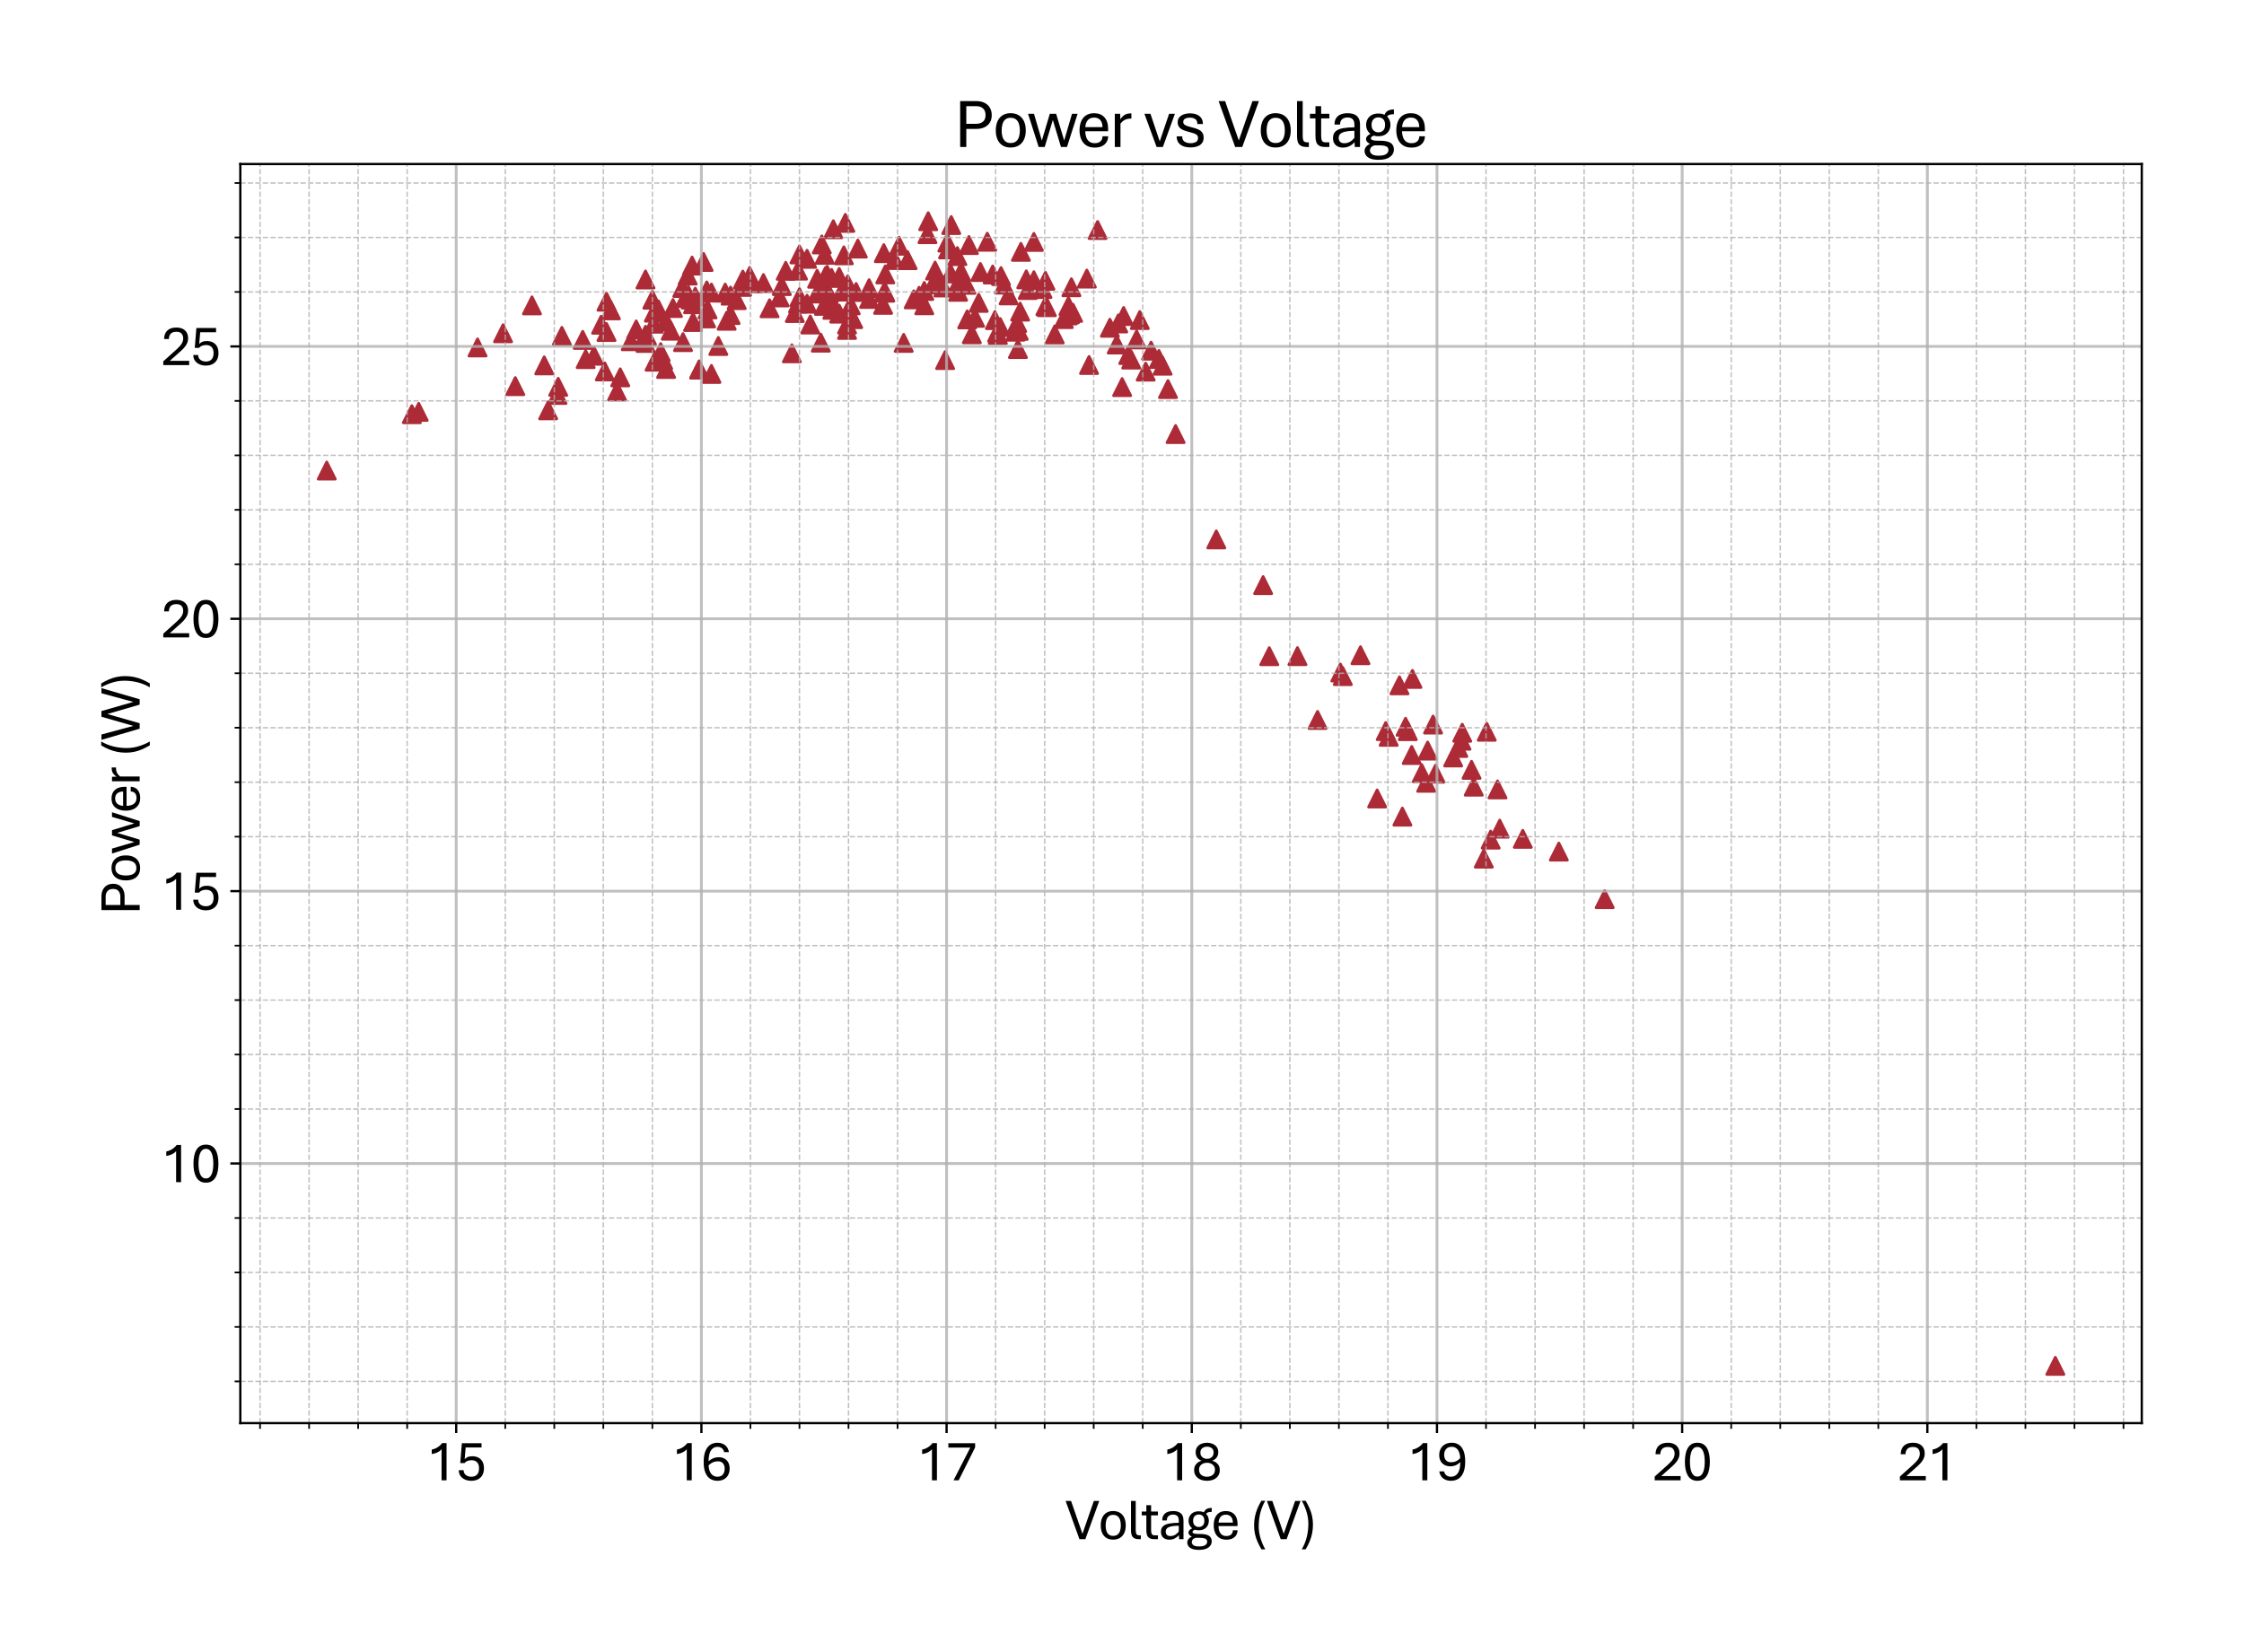 <?xml version="1.0" encoding="utf-8" standalone="no"?>
<!DOCTYPE svg PUBLIC "-//W3C//DTD SVG 1.1//EN"
  "http://www.w3.org/Graphics/SVG/1.1/DTD/svg11.dtd">
<svg xmlns:xlink="http://www.w3.org/1999/xlink" width="790.228pt" height="581.864pt" viewBox="0 0 790.228 581.864" xmlns="http://www.w3.org/2000/svg" version="1.1">
 <defs>
  <style type="text/css">*{stroke-linejoin: round; stroke-linecap: butt}</style>
 </defs>
 <g id="figure_1">
  <g id="patch_1">
   <path d="M 0 581.864 
L 790.228 581.864 
L 790.228 0 
L 0 0 
z
" style="fill: #ffffff"/>
  </g>
  <g id="axes_1">
   <g id="patch_2">
    <path d="M 84.628 501.293 
L 754.228 501.293 
L 754.228 57.773 
L 84.628 57.773 
z
" style="fill: #ffffff"/>
   </g>
   <g id="PathCollection_1">
    <defs>
     <path id="m8cf2f0de5a" d="M 0 -3 
L -3 3 
L 3 3 
z
" style="stroke: #ac2b37"/>
    </defs>
    <g clip-path="url(#p5e79de347e)">
     <use xlink:href="#m8cf2f0de5a" x="723.792" y="481.132" style="fill: #ac2b37; stroke: #ac2b37"/>
     <use xlink:href="#m8cf2f0de5a" x="565.091" y="316.729" style="fill: #ac2b37; stroke: #ac2b37"/>
     <use xlink:href="#m8cf2f0de5a" x="548.945" y="299.977" style="fill: #ac2b37; stroke: #ac2b37"/>
     <use xlink:href="#m8cf2f0de5a" x="536.252" y="295.487" style="fill: #ac2b37; stroke: #ac2b37"/>
     <use xlink:href="#m8cf2f0de5a" x="524.941" y="295.756" style="fill: #ac2b37; stroke: #ac2b37"/>
     <use xlink:href="#m8cf2f0de5a" x="523.559" y="257.764" style="fill: #ac2b37; stroke: #ac2b37"/>
     <use xlink:href="#m8cf2f0de5a" x="514.925" y="258.109" style="fill: #ac2b37; stroke: #ac2b37"/>
     <use xlink:href="#m8cf2f0de5a" x="504.65" y="255.231" style="fill: #ac2b37; stroke: #ac2b37"/>
     <use xlink:href="#m8cf2f0de5a" x="502.232" y="275.743" style="fill: #ac2b37; stroke: #ac2b37"/>
     <use xlink:href="#m8cf2f0de5a" x="511.73" y="266.82" style="fill: #ac2b37; stroke: #ac2b37"/>
     <use xlink:href="#m8cf2f0de5a" x="527.358" y="278.084" style="fill: #ac2b37; stroke: #ac2b37"/>
     <use xlink:href="#m8cf2f0de5a" x="528.136" y="291.899" style="fill: #ac2b37; stroke: #ac2b37"/>
     <use xlink:href="#m8cf2f0de5a" x="513.543" y="263.462" style="fill: #ac2b37; stroke: #ac2b37"/>
     <use xlink:href="#m8cf2f0de5a" x="495.756" y="257.553" style="fill: #ac2b37; stroke: #ac2b37"/>
     <use xlink:href="#m8cf2f0de5a" x="484.963" y="281.269" style="fill: #ac2b37; stroke: #ac2b37"/>
     <use xlink:href="#m8cf2f0de5a" x="494.979" y="255.998" style="fill: #ac2b37; stroke: #ac2b37"/>
     <use xlink:href="#m8cf2f0de5a" x="514.666" y="260.91" style="fill: #ac2b37; stroke: #ac2b37"/>
     <use xlink:href="#m8cf2f0de5a" x="518.983" y="277.105" style="fill: #ac2b37; stroke: #ac2b37"/>
     <use xlink:href="#m8cf2f0de5a" x="505.513" y="272.538" style="fill: #ac2b37; stroke: #ac2b37"/>
     <use xlink:href="#m8cf2f0de5a" x="493.857" y="287.659" style="fill: #ac2b37; stroke: #ac2b37"/>
     <use xlink:href="#m8cf2f0de5a" x="502.75" y="264.403" style="fill: #ac2b37; stroke: #ac2b37"/>
     <use xlink:href="#m8cf2f0de5a" x="522.523" y="302.453" style="fill: #ac2b37; stroke: #ac2b37"/>
     <use xlink:href="#m8cf2f0de5a" x="518.206" y="271.176" style="fill: #ac2b37; stroke: #ac2b37"/>
     <use xlink:href="#m8cf2f0de5a" x="497.138" y="265.957" style="fill: #ac2b37; stroke: #ac2b37"/>
     <use xlink:href="#m8cf2f0de5a" x="487.985" y="257.533" style="fill: #ac2b37; stroke: #ac2b37"/>
     <use xlink:href="#m8cf2f0de5a" x="479.092" y="230.804" style="fill: #ac2b37; stroke: #ac2b37"/>
     <use xlink:href="#m8cf2f0de5a" x="463.982" y="253.6" style="fill: #ac2b37; stroke: #ac2b37"/>
     <use xlink:href="#m8cf2f0de5a" x="472.012" y="236.906" style="fill: #ac2b37; stroke: #ac2b37"/>
     <use xlink:href="#m8cf2f0de5a" x="492.821" y="241.415" style="fill: #ac2b37; stroke: #ac2b37"/>
     <use xlink:href="#m8cf2f0de5a" x="497.397" y="239.151" style="fill: #ac2b37; stroke: #ac2b37"/>
     <use xlink:href="#m8cf2f0de5a" x="500.678" y="272.347" style="fill: #ac2b37; stroke: #ac2b37"/>
     <use xlink:href="#m8cf2f0de5a" x="489.022" y="259.548" style="fill: #ac2b37; stroke: #ac2b37"/>
     <use xlink:href="#m8cf2f0de5a" x="472.875" y="238.153" style="fill: #ac2b37; stroke: #ac2b37"/>
     <use xlink:href="#m8cf2f0de5a" x="456.902" y="231.13" style="fill: #ac2b37; stroke: #ac2b37"/>
     <use xlink:href="#m8cf2f0de5a" x="446.972" y="231.15" style="fill: #ac2b37; stroke: #ac2b37"/>
     <use xlink:href="#m8cf2f0de5a" x="444.813" y="206.109" style="fill: #ac2b37; stroke: #ac2b37"/>
     <use xlink:href="#m8cf2f0de5a" x="428.322" y="190.01" style="fill: #ac2b37; stroke: #ac2b37"/>
     <use xlink:href="#m8cf2f0de5a" x="413.988" y="152.9" style="fill: #ac2b37; stroke: #ac2b37"/>
     <use xlink:href="#m8cf2f0de5a" x="395.165" y="136.36" style="fill: #ac2b37; stroke: #ac2b37"/>
     <use xlink:href="#m8cf2f0de5a" x="376.256" y="107.828" style="fill: #ac2b37; stroke: #ac2b37"/>
     <use xlink:href="#m8cf2f0de5a" x="344.654" y="106.695" style="fill: #ac2b37; stroke: #ac2b37"/>
     <use xlink:href="#m8cf2f0de5a" x="337.401" y="102.781" style="fill: #ac2b37; stroke: #ac2b37"/>
     <use xlink:href="#m8cf2f0de5a" x="325.486" y="102.493" style="fill: #ac2b37; stroke: #ac2b37"/>
     <use xlink:href="#m8cf2f0de5a" x="319.614" y="91.633" style="fill: #ac2b37; stroke: #ac2b37"/>
     <use xlink:href="#m8cf2f0de5a" x="278.86" y="124.464" style="fill: #ac2b37; stroke: #ac2b37"/>
     <use xlink:href="#m8cf2f0de5a" x="290.43" y="89.772" style="fill: #ac2b37; stroke: #ac2b37"/>
     <use xlink:href="#m8cf2f0de5a" x="332.22" y="101.265" style="fill: #ac2b37; stroke: #ac2b37"/>
     <use xlink:href="#m8cf2f0de5a" x="333.861" y="87.853" style="fill: #ac2b37; stroke: #ac2b37"/>
     <use xlink:href="#m8cf2f0de5a" x="367.103" y="101.822" style="fill: #ac2b37; stroke: #ac2b37"/>
     <use xlink:href="#m8cf2f0de5a" x="361.405" y="98.406" style="fill: #ac2b37; stroke: #ac2b37"/>
     <use xlink:href="#m8cf2f0de5a" x="340.337" y="100.325" style="fill: #ac2b37; stroke: #ac2b37"/>
     <use xlink:href="#m8cf2f0de5a" x="338.437" y="95.739" style="fill: #ac2b37; stroke: #ac2b37"/>
     <use xlink:href="#m8cf2f0de5a" x="296.388" y="102.724" style="fill: #ac2b37; stroke: #ac2b37"/>
     <use xlink:href="#m8cf2f0de5a" x="295.524" y="97.562" style="fill: #ac2b37; stroke: #ac2b37"/>
     <use xlink:href="#m8cf2f0de5a" x="248.639" y="112.164" style="fill: #ac2b37; stroke: #ac2b37"/>
     <use xlink:href="#m8cf2f0de5a" x="252.956" y="121.873" style="fill: #ac2b37; stroke: #ac2b37"/>
     <use xlink:href="#m8cf2f0de5a" x="205.208" y="119.724" style="fill: #ac2b37; stroke: #ac2b37"/>
     <use xlink:href="#m8cf2f0de5a" x="197.869" y="118.323" style="fill: #ac2b37; stroke: #ac2b37"/>
     <use xlink:href="#m8cf2f0de5a" x="191.652" y="128.704" style="fill: #ac2b37; stroke: #ac2b37"/>
     <use xlink:href="#m8cf2f0de5a" x="246.221" y="130.163" style="fill: #ac2b37; stroke: #ac2b37"/>
     <use xlink:href="#m8cf2f0de5a" x="246.221" y="130.163" style="fill: #ac2b37; stroke: #ac2b37"/>
     <use xlink:href="#m8cf2f0de5a" x="248.898" y="102.301" style="fill: #ac2b37; stroke: #ac2b37"/>
     <use xlink:href="#m8cf2f0de5a" x="250.539" y="103.069" style="fill: #ac2b37; stroke: #ac2b37"/>
     <use xlink:href="#m8cf2f0de5a" x="300.446" y="112.414" style="fill: #ac2b37; stroke: #ac2b37"/>
     <use xlink:href="#m8cf2f0de5a" x="287.753" y="98.195" style="fill: #ac2b37; stroke: #ac2b37"/>
     <use xlink:href="#m8cf2f0de5a" x="281.018" y="95.336" style="fill: #ac2b37; stroke: #ac2b37"/>
     <use xlink:href="#m8cf2f0de5a" x="242.163" y="97.063" style="fill: #ac2b37; stroke: #ac2b37"/>
     <use xlink:href="#m8cf2f0de5a" x="227.312" y="120.818" style="fill: #ac2b37; stroke: #ac2b37"/>
     <use xlink:href="#m8cf2f0de5a" x="230.507" y="127.399" style="fill: #ac2b37; stroke: #ac2b37"/>
     <use xlink:href="#m8cf2f0de5a" x="281.018" y="106.926" style="fill: #ac2b37; stroke: #ac2b37"/>
     <use xlink:href="#m8cf2f0de5a" x="229.73" y="105.563" style="fill: #ac2b37; stroke: #ac2b37"/>
     <use xlink:href="#m8cf2f0de5a" x="244.063" y="107.175" style="fill: #ac2b37; stroke: #ac2b37"/>
     <use xlink:href="#m8cf2f0de5a" x="244.063" y="113.431" style="fill: #ac2b37; stroke: #ac2b37"/>
     <use xlink:href="#m8cf2f0de5a" x="243.717" y="93.552" style="fill: #ac2b37; stroke: #ac2b37"/>
     <use xlink:href="#m8cf2f0de5a" x="290.689" y="97.236" style="fill: #ac2b37; stroke: #ac2b37"/>
     <use xlink:href="#m8cf2f0de5a" x="240.523" y="120.511" style="fill: #ac2b37; stroke: #ac2b37"/>
     <use xlink:href="#m8cf2f0de5a" x="242.422" y="103.932" style="fill: #ac2b37; stroke: #ac2b37"/>
     <use xlink:href="#m8cf2f0de5a" x="261.332" y="101.054" style="fill: #ac2b37; stroke: #ac2b37"/>
     <use xlink:href="#m8cf2f0de5a" x="310.98" y="107.386" style="fill: #ac2b37; stroke: #ac2b37"/>
     <use xlink:href="#m8cf2f0de5a" x="323.672" y="104.182" style="fill: #ac2b37; stroke: #ac2b37"/>
     <use xlink:href="#m8cf2f0de5a" x="321.773" y="105.448" style="fill: #ac2b37; stroke: #ac2b37"/>
     <use xlink:href="#m8cf2f0de5a" x="329.285" y="95.317" style="fill: #ac2b37; stroke: #ac2b37"/>
     <use xlink:href="#m8cf2f0de5a" x="350.353" y="112.759" style="fill: #ac2b37; stroke: #ac2b37"/>
     <use xlink:href="#m8cf2f0de5a" x="375.997" y="111.109" style="fill: #ac2b37; stroke: #ac2b37"/>
     <use xlink:href="#m8cf2f0de5a" x="358.469" y="122.948" style="fill: #ac2b37; stroke: #ac2b37"/>
     <use xlink:href="#m8cf2f0de5a" x="364.081" y="98.713" style="fill: #ac2b37; stroke: #ac2b37"/>
     <use xlink:href="#m8cf2f0de5a" x="382.732" y="98.138" style="fill: #ac2b37; stroke: #ac2b37"/>
     <use xlink:href="#m8cf2f0de5a" x="408.117" y="126.459" style="fill: #ac2b37; stroke: #ac2b37"/>
     <use xlink:href="#m8cf2f0de5a" x="403.454" y="130.911" style="fill: #ac2b37; stroke: #ac2b37"/>
     <use xlink:href="#m8cf2f0de5a" x="390.848" y="115.445" style="fill: #ac2b37; stroke: #ac2b37"/>
     <use xlink:href="#m8cf2f0de5a" x="400.26" y="119.571" style="fill: #ac2b37; stroke: #ac2b37"/>
     <use xlink:href="#m8cf2f0de5a" x="377.897" y="110.207" style="fill: #ac2b37; stroke: #ac2b37"/>
     <use xlink:href="#m8cf2f0de5a" x="368.14" y="98.905" style="fill: #ac2b37; stroke: #ac2b37"/>
     <use xlink:href="#m8cf2f0de5a" x="351.13" y="117.191" style="fill: #ac2b37; stroke: #ac2b37"/>
     <use xlink:href="#m8cf2f0de5a" x="337.142" y="90.213" style="fill: #ac2b37; stroke: #ac2b37"/>
     <use xlink:href="#m8cf2f0de5a" x="345.258" y="95.816" style="fill: #ac2b37; stroke: #ac2b37"/>
     <use xlink:href="#m8cf2f0de5a" x="306.058" y="105.295" style="fill: #ac2b37; stroke: #ac2b37"/>
     <use xlink:href="#m8cf2f0de5a" x="292.588" y="105.851" style="fill: #ac2b37; stroke: #ac2b37"/>
     <use xlink:href="#m8cf2f0de5a" x="299.582" y="107.559" style="fill: #ac2b37; stroke: #ac2b37"/>
     <use xlink:href="#m8cf2f0de5a" x="297.683" y="78.508" style="fill: #ac2b37; stroke: #ac2b37"/>
     <use xlink:href="#m8cf2f0de5a" x="274.542" y="104.777" style="fill: #ac2b37; stroke: #ac2b37"/>
     <use xlink:href="#m8cf2f0de5a" x="250.539" y="131.717" style="fill: #ac2b37; stroke: #ac2b37"/>
     <use xlink:href="#m8cf2f0de5a" x="289.048" y="120.703" style="fill: #ac2b37; stroke: #ac2b37"/>
     <use xlink:href="#m8cf2f0de5a" x="316.592" y="86.567" style="fill: #ac2b37; stroke: #ac2b37"/>
     <use xlink:href="#m8cf2f0de5a" x="334.983" y="79.276" style="fill: #ac2b37; stroke: #ac2b37"/>
     <use xlink:href="#m8cf2f0de5a" x="359.246" y="109.766" style="fill: #ac2b37; stroke: #ac2b37"/>
     <use xlink:href="#m8cf2f0de5a" x="351.389" y="117.978" style="fill: #ac2b37; stroke: #ac2b37"/>
     <use xlink:href="#m8cf2f0de5a" x="343.359" y="111.953" style="fill: #ac2b37; stroke: #ac2b37"/>
     <use xlink:href="#m8cf2f0de5a" x="352.511" y="97.255" style="fill: #ac2b37; stroke: #ac2b37"/>
     <use xlink:href="#m8cf2f0de5a" x="357.606" y="116.846" style="fill: #ac2b37; stroke: #ac2b37"/>
     <use xlink:href="#m8cf2f0de5a" x="361.923" y="102.148" style="fill: #ac2b37; stroke: #ac2b37"/>
     <use xlink:href="#m8cf2f0de5a" x="358.21" y="113.776" style="fill: #ac2b37; stroke: #ac2b37"/>
     <use xlink:href="#m8cf2f0de5a" x="393.784" y="113.949" style="fill: #ac2b37; stroke: #ac2b37"/>
     <use xlink:href="#m8cf2f0de5a" x="411.312" y="137.051" style="fill: #ac2b37; stroke: #ac2b37"/>
     <use xlink:href="#m8cf2f0de5a" x="398.36" y="126.67" style="fill: #ac2b37; stroke: #ac2b37"/>
     <use xlink:href="#m8cf2f0de5a" x="377.292" y="101.189" style="fill: #ac2b37; stroke: #ac2b37"/>
     <use xlink:href="#m8cf2f0de5a" x="352.252" y="115.215" style="fill: #ac2b37; stroke: #ac2b37"/>
     <use xlink:href="#m8cf2f0de5a" x="342.236" y="117.748" style="fill: #ac2b37; stroke: #ac2b37"/>
     <use xlink:href="#m8cf2f0de5a" x="353.547" y="100.267" style="fill: #ac2b37; stroke: #ac2b37"/>
     <use xlink:href="#m8cf2f0de5a" x="374.615" y="112.394" style="fill: #ac2b37; stroke: #ac2b37"/>
     <use xlink:href="#m8cf2f0de5a" x="386.531" y="81.022" style="fill: #ac2b37; stroke: #ac2b37"/>
     <use xlink:href="#m8cf2f0de5a" x="395.683" y="111.32" style="fill: #ac2b37; stroke: #ac2b37"/>
     <use xlink:href="#m8cf2f0de5a" x="393.266" y="121.355" style="fill: #ac2b37; stroke: #ac2b37"/>
     <use xlink:href="#m8cf2f0de5a" x="397.324" y="125.059" style="fill: #ac2b37; stroke: #ac2b37"/>
     <use xlink:href="#m8cf2f0de5a" x="401.382" y="112.74" style="fill: #ac2b37; stroke: #ac2b37"/>
     <use xlink:href="#m8cf2f0de5a" x="409.412" y="128.819" style="fill: #ac2b37; stroke: #ac2b37"/>
     <use xlink:href="#m8cf2f0de5a" x="405.354" y="123.523" style="fill: #ac2b37; stroke: #ac2b37"/>
     <use xlink:href="#m8cf2f0de5a" x="376.774" y="110.706" style="fill: #ac2b37; stroke: #ac2b37"/>
     <use xlink:href="#m8cf2f0de5a" x="358.728" y="116.539" style="fill: #ac2b37; stroke: #ac2b37"/>
     <use xlink:href="#m8cf2f0de5a" x="359.505" y="88.716" style="fill: #ac2b37; stroke: #ac2b37"/>
     <use xlink:href="#m8cf2f0de5a" x="383.509" y="128.57" style="fill: #ac2b37; stroke: #ac2b37"/>
     <use xlink:href="#m8cf2f0de5a" x="371.421" y="117.805" style="fill: #ac2b37; stroke: #ac2b37"/>
     <use xlink:href="#m8cf2f0de5a" x="341.2" y="86.318" style="fill: #ac2b37; stroke: #ac2b37"/>
     <use xlink:href="#m8cf2f0de5a" x="311.498" y="102.666" style="fill: #ac2b37; stroke: #ac2b37"/>
     <use xlink:href="#m8cf2f0de5a" x="311.757" y="96.66" style="fill: #ac2b37; stroke: #ac2b37"/>
     <use xlink:href="#m8cf2f0de5a" x="347.676" y="85.147" style="fill: #ac2b37; stroke: #ac2b37"/>
     <use xlink:href="#m8cf2f0de5a" x="368.14" y="107.885" style="fill: #ac2b37; stroke: #ac2b37"/>
     <use xlink:href="#m8cf2f0de5a" x="349.576" y="96.698" style="fill: #ac2b37; stroke: #ac2b37"/>
     <use xlink:href="#m8cf2f0de5a" x="328.508" y="100.191" style="fill: #ac2b37; stroke: #ac2b37"/>
     <use xlink:href="#m8cf2f0de5a" x="326.867" y="77.933" style="fill: #ac2b37; stroke: #ac2b37"/>
     <use xlink:href="#m8cf2f0de5a" x="293.452" y="80.753" style="fill: #ac2b37; stroke: #ac2b37"/>
     <use xlink:href="#m8cf2f0de5a" x="279.896" y="110.264" style="fill: #ac2b37; stroke: #ac2b37"/>
     <use xlink:href="#m8cf2f0de5a" x="318.233" y="120.78" style="fill: #ac2b37; stroke: #ac2b37"/>
     <use xlink:href="#m8cf2f0de5a" x="325.486" y="107.54" style="fill: #ac2b37; stroke: #ac2b37"/>
     <use xlink:href="#m8cf2f0de5a" x="355.188" y="104.048" style="fill: #ac2b37; stroke: #ac2b37"/>
     <use xlink:href="#m8cf2f0de5a" x="368.658" y="108.211" style="fill: #ac2b37; stroke: #ac2b37"/>
     <use xlink:href="#m8cf2f0de5a" x="364.081" y="85.224" style="fill: #ac2b37; stroke: #ac2b37"/>
     <use xlink:href="#m8cf2f0de5a" x="326.608" y="82.499" style="fill: #ac2b37; stroke: #ac2b37"/>
     <use xlink:href="#m8cf2f0de5a" x="315.038" y="91.594" style="fill: #ac2b37; stroke: #ac2b37"/>
     <use xlink:href="#m8cf2f0de5a" x="334.724" y="96.334" style="fill: #ac2b37; stroke: #ac2b37"/>
     <use xlink:href="#m8cf2f0de5a" x="336.624" y="101.246" style="fill: #ac2b37; stroke: #ac2b37"/>
     <use xlink:href="#m8cf2f0de5a" x="292.847" y="97.907" style="fill: #ac2b37; stroke: #ac2b37"/>
     <use xlink:href="#m8cf2f0de5a" x="281.536" y="89.618" style="fill: #ac2b37; stroke: #ac2b37"/>
     <use xlink:href="#m8cf2f0de5a" x="261.591" y="98.483" style="fill: #ac2b37; stroke: #ac2b37"/>
     <use xlink:href="#m8cf2f0de5a" x="271.002" y="108.595" style="fill: #ac2b37; stroke: #ac2b37"/>
     <use xlink:href="#m8cf2f0de5a" x="240.264" y="101.438" style="fill: #ac2b37; stroke: #ac2b37"/>
     <use xlink:href="#m8cf2f0de5a" x="227.312" y="117.94" style="fill: #ac2b37; stroke: #ac2b37"/>
     <use xlink:href="#m8cf2f0de5a" x="265.045" y="99.769" style="fill: #ac2b37; stroke: #ac2b37"/>
     <use xlink:href="#m8cf2f0de5a" x="284.213" y="91.172" style="fill: #ac2b37; stroke: #ac2b37"/>
     <use xlink:href="#m8cf2f0de5a" x="298.546" y="100.133" style="fill: #ac2b37; stroke: #ac2b37"/>
     <use xlink:href="#m8cf2f0de5a" x="281.536" y="104.7" style="fill: #ac2b37; stroke: #ac2b37"/>
     <use xlink:href="#m8cf2f0de5a" x="289.394" y="101.841" style="fill: #ac2b37; stroke: #ac2b37"/>
     <use xlink:href="#m8cf2f0de5a" x="302.086" y="87.565" style="fill: #ac2b37; stroke: #ac2b37"/>
     <use xlink:href="#m8cf2f0de5a" x="332.825" y="126.843" style="fill: #ac2b37; stroke: #ac2b37"/>
     <use xlink:href="#m8cf2f0de5a" x="298.287" y="116.213" style="fill: #ac2b37; stroke: #ac2b37"/>
     <use xlink:href="#m8cf2f0de5a" x="298.287" y="114.313" style="fill: #ac2b37; stroke: #ac2b37"/>
     <use xlink:href="#m8cf2f0de5a" x="285.335" y="114.313" style="fill: #ac2b37; stroke: #ac2b37"/>
     <use xlink:href="#m8cf2f0de5a" x="232.665" y="124.042" style="fill: #ac2b37; stroke: #ac2b37"/>
     <use xlink:href="#m8cf2f0de5a" x="230.248" y="114.025" style="fill: #ac2b37; stroke: #ac2b37"/>
     <use xlink:href="#m8cf2f0de5a" x="236.983" y="108.499" style="fill: #ac2b37; stroke: #ac2b37"/>
     <use xlink:href="#m8cf2f0de5a" x="181.463" y="136.015" style="fill: #ac2b37; stroke: #ac2b37"/>
     <use xlink:href="#m8cf2f0de5a" x="209.18" y="125.327" style="fill: #ac2b37; stroke: #ac2b37"/>
     <use xlink:href="#m8cf2f0de5a" x="227.83" y="118.304" style="fill: #ac2b37; stroke: #ac2b37"/>
     <use xlink:href="#m8cf2f0de5a" x="241.3" y="104.911" style="fill: #ac2b37; stroke: #ac2b37"/>
     <use xlink:href="#m8cf2f0de5a" x="255.374" y="103.069" style="fill: #ac2b37; stroke: #ac2b37"/>
     <use xlink:href="#m8cf2f0de5a" x="289.394" y="86.107" style="fill: #ac2b37; stroke: #ac2b37"/>
     <use xlink:href="#m8cf2f0de5a" x="293.106" y="109.132" style="fill: #ac2b37; stroke: #ac2b37"/>
     <use xlink:href="#m8cf2f0de5a" x="306.058" y="101.515" style="fill: #ac2b37; stroke: #ac2b37"/>
     <use xlink:href="#m8cf2f0de5a" x="257.274" y="104.143" style="fill: #ac2b37; stroke: #ac2b37"/>
     <use xlink:href="#m8cf2f0de5a" x="275.319" y="100.766" style="fill: #ac2b37; stroke: #ac2b37"/>
     <use xlink:href="#m8cf2f0de5a" x="276.701" y="95.394" style="fill: #ac2b37; stroke: #ac2b37"/>
     <use xlink:href="#m8cf2f0de5a" x="287.753" y="103.395" style="fill: #ac2b37; stroke: #ac2b37"/>
     <use xlink:href="#m8cf2f0de5a" x="331.184" y="99.615" style="fill: #ac2b37; stroke: #ac2b37"/>
     <use xlink:href="#m8cf2f0de5a" x="311.239" y="89.177" style="fill: #ac2b37; stroke: #ac2b37"/>
     <use xlink:href="#m8cf2f0de5a" x="311.757" y="103.107" style="fill: #ac2b37; stroke: #ac2b37"/>
     <use xlink:href="#m8cf2f0de5a" x="291.293" y="96.794" style="fill: #ac2b37; stroke: #ac2b37"/>
     <use xlink:href="#m8cf2f0de5a" x="243.199" y="105.525" style="fill: #ac2b37; stroke: #ac2b37"/>
     <use xlink:href="#m8cf2f0de5a" x="234.565" y="129.971" style="fill: #ac2b37; stroke: #ac2b37"/>
     <use xlink:href="#m8cf2f0de5a" x="249.157" y="108.979" style="fill: #ac2b37; stroke: #ac2b37"/>
     <use xlink:href="#m8cf2f0de5a" x="301.482" y="102.858" style="fill: #ac2b37; stroke: #ac2b37"/>
     <use xlink:href="#m8cf2f0de5a" x="338.437" y="99.231" style="fill: #ac2b37; stroke: #ac2b37"/>
     <use xlink:href="#m8cf2f0de5a" x="340.596" y="112.509" style="fill: #ac2b37; stroke: #ac2b37"/>
     <use xlink:href="#m8cf2f0de5a" x="333.602" y="85.454" style="fill: #ac2b37; stroke: #ac2b37"/>
     <use xlink:href="#m8cf2f0de5a" x="284.213" y="106.983" style="fill: #ac2b37; stroke: #ac2b37"/>
     <use xlink:href="#m8cf2f0de5a" x="244.84" y="104.508" style="fill: #ac2b37; stroke: #ac2b37"/>
     <use xlink:href="#m8cf2f0de5a" x="255.892" y="112.989" style="fill: #ac2b37; stroke: #ac2b37"/>
     <use xlink:href="#m8cf2f0de5a" x="247.776" y="92.285" style="fill: #ac2b37; stroke: #ac2b37"/>
     <use xlink:href="#m8cf2f0de5a" x="213.583" y="116.961" style="fill: #ac2b37; stroke: #ac2b37"/>
     <use xlink:href="#m8cf2f0de5a" x="177.146" y="117.402" style="fill: #ac2b37; stroke: #ac2b37"/>
     <use xlink:href="#m8cf2f0de5a" x="196.574" y="136.264" style="fill: #ac2b37; stroke: #ac2b37"/>
     <use xlink:href="#m8cf2f0de5a" x="187.335" y="107.578" style="fill: #ac2b37; stroke: #ac2b37"/>
     <use xlink:href="#m8cf2f0de5a" x="147.444" y="145.091" style="fill: #ac2b37; stroke: #ac2b37"/>
     <use xlink:href="#m8cf2f0de5a" x="115.064" y="165.757" style="fill: #ac2b37; stroke: #ac2b37"/>
     <use xlink:href="#m8cf2f0de5a" x="145.026" y="145.897" style="fill: #ac2b37; stroke: #ac2b37"/>
     <use xlink:href="#m8cf2f0de5a" x="168.166" y="122.391" style="fill: #ac2b37; stroke: #ac2b37"/>
     <use xlink:href="#m8cf2f0de5a" x="196.314" y="139.123" style="fill: #ac2b37; stroke: #ac2b37"/>
     <use xlink:href="#m8cf2f0de5a" x="213.583" y="106.273" style="fill: #ac2b37; stroke: #ac2b37"/>
     <use xlink:href="#m8cf2f0de5a" x="218.419" y="132.926" style="fill: #ac2b37; stroke: #ac2b37"/>
     <use xlink:href="#m8cf2f0de5a" x="236.206" y="116.481" style="fill: #ac2b37; stroke: #ac2b37"/>
     <use xlink:href="#m8cf2f0de5a" x="211.684" y="114.39" style="fill: #ac2b37; stroke: #ac2b37"/>
     <use xlink:href="#m8cf2f0de5a" x="231.888" y="109.017" style="fill: #ac2b37; stroke: #ac2b37"/>
     <use xlink:href="#m8cf2f0de5a" x="233.529" y="126.881" style="fill: #ac2b37; stroke: #ac2b37"/>
     <use xlink:href="#m8cf2f0de5a" x="217.296" y="137.895" style="fill: #ac2b37; stroke: #ac2b37"/>
     <use xlink:href="#m8cf2f0de5a" x="193.033" y="144.534" style="fill: #ac2b37; stroke: #ac2b37"/>
     <use xlink:href="#m8cf2f0de5a" x="212.979" y="130.834" style="fill: #ac2b37; stroke: #ac2b37"/>
     <use xlink:href="#m8cf2f0de5a" x="227.312" y="98.445" style="fill: #ac2b37; stroke: #ac2b37"/>
     <use xlink:href="#m8cf2f0de5a" x="264.008" y="97.197" style="fill: #ac2b37; stroke: #ac2b37"/>
     <use xlink:href="#m8cf2f0de5a" x="295.524" y="110.476" style="fill: #ac2b37; stroke: #ac2b37"/>
     <use xlink:href="#m8cf2f0de5a" x="291.811" y="103.357" style="fill: #ac2b37; stroke: #ac2b37"/>
     <use xlink:href="#m8cf2f0de5a" x="259.432" y="105.717" style="fill: #ac2b37; stroke: #ac2b37"/>
     <use xlink:href="#m8cf2f0de5a" x="230.248" y="110.13" style="fill: #ac2b37; stroke: #ac2b37"/>
     <use xlink:href="#m8cf2f0de5a" x="234.565" y="113.258" style="fill: #ac2b37; stroke: #ac2b37"/>
     <use xlink:href="#m8cf2f0de5a" x="224.031" y="116.04" style="fill: #ac2b37; stroke: #ac2b37"/>
     <use xlink:href="#m8cf2f0de5a" x="215.138" y="109.324" style="fill: #ac2b37; stroke: #ac2b37"/>
     <use xlink:href="#m8cf2f0de5a" x="206.244" y="126.498" style="fill: #ac2b37; stroke: #ac2b37"/>
     <use xlink:href="#m8cf2f0de5a" x="222.131" y="120.204" style="fill: #ac2b37; stroke: #ac2b37"/>
     <use xlink:href="#m8cf2f0de5a" x="257.274" y="110.974" style="fill: #ac2b37; stroke: #ac2b37"/>
     <use xlink:href="#m8cf2f0de5a" x="268.844" y="99.711" style="fill: #ac2b37; stroke: #ac2b37"/>
     <use xlink:href="#m8cf2f0de5a" x="290.171" y="107.751" style="fill: #ac2b37; stroke: #ac2b37"/>
     <use xlink:href="#m8cf2f0de5a" x="297.165" y="89.944" style="fill: #ac2b37; stroke: #ac2b37"/>
    </g>
   </g>
   <g id="matplotlib.axis_1">
    <g id="xtick_1">
     <g id="line2d_1">
      <path d="M 160.654 501.293 
L 160.654 57.773 
" clip-path="url(#p5e79de347e)" style="fill: none; stroke: #b0b0b0; stroke-opacity: 0.8; stroke-linecap: square"/>
     </g>
     <g id="line2d_2">
      <defs>
       <path id="m693868772d" d="M 0 0 
L 0 3.5 
" style="stroke: #000000; stroke-width: 0.8"/>
      </defs>
      <g>
       <use xlink:href="#m693868772d" x="160.654" y="501.293" style="stroke: #000000; stroke-width: 0.8"/>
      </g>
     </g>
     <g id="text_1">
      <!-- 15 -->
      <g transform="translate(150.195 521.436) scale(0.2 -0.2)">
       <defs>
        <path id="AptosDisplay-31" d="M 1659 0 
L 1659 3425 
Q 1575 3309 1420 3201 
Q 1266 3094 1052 3009 
Q 838 2925 578 2888 
L 578 3381 
Q 834 3425 1057 3540 
Q 1281 3656 1453 3806 
Q 1625 3956 1719 4094 
L 2206 4094 
L 2206 0 
L 1659 0 
z
" transform="scale(0.016)"/>
        <path id="AptosDisplay-35" d="M 1669 -56 
Q 1278 -56 964 83 
Q 650 222 465 483 
Q 281 744 281 1113 
L 816 1113 
Q 816 778 1055 584 
Q 1294 391 1669 391 
Q 2069 391 2291 625 
Q 2513 859 2513 1319 
Q 2513 1772 2291 1989 
Q 2069 2206 1697 2206 
Q 1409 2206 1223 2123 
Q 1038 2041 916 1894 
L 444 1894 
L 622 4078 
L 2788 4078 
L 2788 3613 
L 1041 3613 
L 931 2322 
Q 1044 2453 1251 2550 
Q 1459 2647 1775 2647 
Q 2131 2647 2420 2506 
Q 2709 2366 2881 2072 
Q 3053 1778 3053 1319 
Q 3053 863 2875 558 
Q 2697 253 2384 98 
Q 2072 -56 1669 -56 
z
" transform="scale(0.016)"/>
       </defs>
       <use xlink:href="#AptosDisplay-31"/>
       <use xlink:href="#AptosDisplay-35" x="52.295"/>
      </g>
     </g>
    </g>
    <g id="xtick_2">
     <g id="line2d_3">
      <path d="M 246.999 501.293 
L 246.999 57.773 
" clip-path="url(#p5e79de347e)" style="fill: none; stroke: #b0b0b0; stroke-opacity: 0.8; stroke-linecap: square"/>
     </g>
     <g id="line2d_4">
      <g>
       <use xlink:href="#m693868772d" x="246.999" y="501.293" style="stroke: #000000; stroke-width: 0.8"/>
      </g>
     </g>
     <g id="text_2">
      <!-- 16 -->
      <g transform="translate(236.539 521.436) scale(0.2 -0.2)">
       <defs>
        <path id="AptosDisplay-36" d="M 1759 -56 
Q 1325 -56 984 151 
Q 644 359 447 815 
Q 250 1272 250 2013 
Q 250 2738 439 3206 
Q 628 3675 968 3903 
Q 1309 4131 1759 4131 
Q 2253 4131 2595 3875 
Q 2938 3619 3034 3097 
L 2503 3097 
Q 2441 3388 2250 3534 
Q 2059 3681 1759 3681 
Q 1306 3681 1047 3279 
Q 788 2878 788 2013 
L 788 1850 
Q 788 1313 922 992 
Q 1056 672 1279 531 
Q 1503 391 1763 391 
Q 2175 391 2369 644 
Q 2563 897 2563 1272 
Q 2563 1650 2373 1869 
Q 2184 2088 1838 2088 
Q 1422 2088 1114 1897 
Q 806 1706 644 1456 
L 597 1856 
Q 728 2047 922 2201 
Q 1116 2356 1362 2447 
Q 1609 2538 1909 2538 
Q 2253 2538 2523 2395 
Q 2794 2253 2951 1975 
Q 3109 1697 3109 1291 
Q 3109 897 2951 592 
Q 2794 288 2492 116 
Q 2191 -56 1759 -56 
z
" transform="scale(0.016)"/>
       </defs>
       <use xlink:href="#AptosDisplay-31"/>
       <use xlink:href="#AptosDisplay-36" x="52.295"/>
      </g>
     </g>
    </g>
    <g id="xtick_3">
     <g id="line2d_5">
      <path d="M 333.343 501.293 
L 333.343 57.773 
" clip-path="url(#p5e79de347e)" style="fill: none; stroke: #b0b0b0; stroke-opacity: 0.8; stroke-linecap: square"/>
     </g>
     <g id="line2d_6">
      <g>
       <use xlink:href="#m693868772d" x="333.343" y="501.293" style="stroke: #000000; stroke-width: 0.8"/>
      </g>
     </g>
     <g id="text_3">
      <!-- 17 -->
      <g transform="translate(322.883 521.436) scale(0.2 -0.2)">
       <defs>
        <path id="AptosDisplay-37" d="M 766 0 
L 2609 3600 
L 194 3600 
L 194 4078 
L 3141 4078 
L 3141 3622 
L 1334 0 
L 766 0 
z
" transform="scale(0.016)"/>
       </defs>
       <use xlink:href="#AptosDisplay-31"/>
       <use xlink:href="#AptosDisplay-37" x="52.295"/>
      </g>
     </g>
    </g>
    <g id="xtick_4">
     <g id="line2d_7">
      <path d="M 419.687 501.293 
L 419.687 57.773 
" clip-path="url(#p5e79de347e)" style="fill: none; stroke: #b0b0b0; stroke-opacity: 0.8; stroke-linecap: square"/>
     </g>
     <g id="line2d_8">
      <g>
       <use xlink:href="#m693868772d" x="419.687" y="501.293" style="stroke: #000000; stroke-width: 0.8"/>
      </g>
     </g>
     <g id="text_4">
      <!-- 18 -->
      <g transform="translate(409.228 521.436) scale(0.2 -0.2)">
       <defs>
        <path id="AptosDisplay-38" d="M 1675 -56 
Q 1391 -56 1137 16 
Q 884 88 686 234 
Q 488 381 373 606 
Q 259 831 259 1141 
Q 259 1531 495 1797 
Q 731 2063 1084 2150 
Q 781 2250 604 2490 
Q 428 2731 428 3081 
Q 428 3447 609 3681 
Q 791 3916 1075 4025 
Q 1359 4134 1669 4134 
Q 1981 4134 2265 4023 
Q 2550 3913 2733 3680 
Q 2916 3447 2916 3081 
Q 2916 2725 2716 2481 
Q 2516 2238 2238 2150 
Q 2606 2063 2843 1800 
Q 3081 1538 3081 1141 
Q 3081 831 2968 606 
Q 2856 381 2661 234 
Q 2466 88 2211 16 
Q 1956 -56 1675 -56 
z
M 1672 388 
Q 1909 388 2109 470 
Q 2309 553 2429 725 
Q 2550 897 2550 1163 
Q 2550 1416 2426 1587 
Q 2303 1759 2104 1846 
Q 1906 1934 1672 1928 
Q 1453 1934 1253 1850 
Q 1053 1766 926 1594 
Q 800 1422 800 1163 
Q 800 775 1058 581 
Q 1316 388 1672 388 
z
M 1672 2363 
Q 1863 2356 2030 2434 
Q 2197 2513 2300 2667 
Q 2403 2822 2403 3050 
Q 2403 3388 2189 3544 
Q 1975 3700 1675 3700 
Q 1484 3700 1317 3631 
Q 1150 3563 1047 3419 
Q 944 3275 944 3050 
Q 944 2825 1048 2670 
Q 1153 2516 1320 2436 
Q 1488 2356 1672 2363 
z
" transform="scale(0.016)"/>
       </defs>
       <use xlink:href="#AptosDisplay-31"/>
       <use xlink:href="#AptosDisplay-38" x="52.295"/>
      </g>
     </g>
    </g>
    <g id="xtick_5">
     <g id="line2d_9">
      <path d="M 506.031 501.293 
L 506.031 57.773 
" clip-path="url(#p5e79de347e)" style="fill: none; stroke: #b0b0b0; stroke-opacity: 0.8; stroke-linecap: square"/>
     </g>
     <g id="line2d_10">
      <g>
       <use xlink:href="#m693868772d" x="506.031" y="501.293" style="stroke: #000000; stroke-width: 0.8"/>
      </g>
     </g>
     <g id="text_5">
      <!-- 19 -->
      <g transform="translate(495.572 521.436) scale(0.2 -0.2)">
       <defs>
        <path id="AptosDisplay-39" d="M 1547 -56 
Q 1200 -56 926 64 
Q 653 184 481 415 
Q 309 647 256 978 
L 788 978 
Q 834 713 1029 552 
Q 1225 391 1547 391 
Q 2022 391 2294 778 
Q 2566 1166 2566 2019 
L 2566 2197 
Q 2566 2753 2439 3079 
Q 2313 3406 2102 3547 
Q 1891 3688 1634 3688 
Q 1206 3688 998 3433 
Q 791 3178 791 2800 
Q 791 2422 991 2203 
Q 1191 1984 1547 1984 
Q 1831 1984 2045 2071 
Q 2259 2159 2417 2300 
Q 2575 2441 2681 2594 
L 2731 2209 
Q 2609 2038 2432 1884 
Q 2256 1731 2020 1634 
Q 1784 1538 1484 1538 
Q 1122 1538 842 1683 
Q 563 1828 405 2108 
Q 247 2388 247 2784 
Q 247 3175 414 3479 
Q 581 3784 892 3959 
Q 1203 4134 1631 4134 
Q 2056 4134 2389 3926 
Q 2722 3719 2914 3262 
Q 3106 2806 3106 2066 
Q 3106 1338 2912 869 
Q 2719 400 2369 172 
Q 2019 -56 1547 -56 
z
" transform="scale(0.016)"/>
       </defs>
       <use xlink:href="#AptosDisplay-31"/>
       <use xlink:href="#AptosDisplay-39" x="52.295"/>
      </g>
     </g>
    </g>
    <g id="xtick_6">
     <g id="line2d_11">
      <path d="M 592.376 501.293 
L 592.376 57.773 
" clip-path="url(#p5e79de347e)" style="fill: none; stroke: #b0b0b0; stroke-opacity: 0.8; stroke-linecap: square"/>
     </g>
     <g id="line2d_12">
      <g>
       <use xlink:href="#m693868772d" x="592.376" y="501.293" style="stroke: #000000; stroke-width: 0.8"/>
      </g>
     </g>
     <g id="text_6">
      <!-- 20 -->
      <g transform="translate(581.916 521.436) scale(0.2 -0.2)">
       <defs>
        <path id="AptosDisplay-32" d="M 247 0 
L 247 413 
L 1725 1741 
Q 2100 2081 2269 2351 
Q 2438 2622 2438 2938 
Q 2438 3256 2263 3461 
Q 2088 3666 1691 3666 
Q 1247 3666 1055 3439 
Q 863 3213 863 2869 
L 341 2869 
Q 341 3250 491 3534 
Q 641 3819 941 3975 
Q 1241 4131 1691 4131 
Q 2103 4131 2390 3986 
Q 2678 3841 2828 3578 
Q 2978 3316 2978 2959 
Q 2978 2638 2853 2375 
Q 2728 2113 2517 1883 
Q 2306 1653 2044 1425 
L 959 463 
L 3097 463 
L 3097 0 
L 247 0 
z
" transform="scale(0.016)"/>
        <path id="AptosDisplay-30" d="M 1672 -56 
Q 1291 -56 1028 105 
Q 766 266 605 552 
Q 444 838 372 1216 
Q 300 1594 300 2031 
Q 300 2475 372 2856 
Q 444 3238 605 3525 
Q 766 3813 1028 3973 
Q 1291 4134 1672 4134 
Q 2053 4134 2317 3975 
Q 2581 3816 2742 3527 
Q 2903 3238 2975 2858 
Q 3047 2478 3047 2038 
Q 3047 1597 2975 1217 
Q 2903 838 2742 552 
Q 2581 266 2318 105 
Q 2056 -56 1672 -56 
z
M 1672 409 
Q 1916 409 2073 550 
Q 2231 691 2322 925 
Q 2413 1159 2448 1448 
Q 2484 1738 2484 2038 
Q 2484 2338 2448 2628 
Q 2413 2919 2322 3153 
Q 2231 3388 2073 3527 
Q 1916 3666 1669 3666 
Q 1428 3666 1268 3527 
Q 1109 3388 1020 3153 
Q 931 2919 893 2628 
Q 856 2338 856 2038 
Q 856 1741 893 1450 
Q 931 1159 1020 925 
Q 1109 691 1268 550 
Q 1428 409 1672 409 
z
" transform="scale(0.016)"/>
       </defs>
       <use xlink:href="#AptosDisplay-32"/>
       <use xlink:href="#AptosDisplay-30" x="52.295"/>
      </g>
     </g>
    </g>
    <g id="xtick_7">
     <g id="line2d_13">
      <path d="M 678.72 501.293 
L 678.72 57.773 
" clip-path="url(#p5e79de347e)" style="fill: none; stroke: #b0b0b0; stroke-opacity: 0.8; stroke-linecap: square"/>
     </g>
     <g id="line2d_14">
      <g>
       <use xlink:href="#m693868772d" x="678.72" y="501.293" style="stroke: #000000; stroke-width: 0.8"/>
      </g>
     </g>
     <g id="text_7">
      <!-- 21 -->
      <g transform="translate(668.261 521.436) scale(0.2 -0.2)">
       <use xlink:href="#AptosDisplay-32"/>
       <use xlink:href="#AptosDisplay-31" x="52.295"/>
      </g>
     </g>
    </g>
    <g id="xtick_8">
     <g id="line2d_15">
      <path d="M 91.579 501.293 
L 91.579 57.773 
" clip-path="url(#p5e79de347e)" style="fill: none; stroke-dasharray: 1.85,0.8; stroke-dashoffset: 0; stroke: #b0b0b0; stroke-opacity: 0.8; stroke-width: 0.5"/>
     </g>
     <g id="line2d_16">
      <defs>
       <path id="m96d481c92b" d="M 0 0 
L 0 2 
" style="stroke: #000000; stroke-width: 0.6"/>
      </defs>
      <g>
       <use xlink:href="#m96d481c92b" x="91.579" y="501.293" style="stroke: #000000; stroke-width: 0.6"/>
      </g>
     </g>
    </g>
    <g id="xtick_9">
     <g id="line2d_17">
      <path d="M 108.848 501.293 
L 108.848 57.773 
" clip-path="url(#p5e79de347e)" style="fill: none; stroke-dasharray: 1.85,0.8; stroke-dashoffset: 0; stroke: #b0b0b0; stroke-opacity: 0.8; stroke-width: 0.5"/>
     </g>
     <g id="line2d_18">
      <g>
       <use xlink:href="#m96d481c92b" x="108.848" y="501.293" style="stroke: #000000; stroke-width: 0.6"/>
      </g>
     </g>
    </g>
    <g id="xtick_10">
     <g id="line2d_19">
      <path d="M 126.117 501.293 
L 126.117 57.773 
" clip-path="url(#p5e79de347e)" style="fill: none; stroke-dasharray: 1.85,0.8; stroke-dashoffset: 0; stroke: #b0b0b0; stroke-opacity: 0.8; stroke-width: 0.5"/>
     </g>
     <g id="line2d_20">
      <g>
       <use xlink:href="#m96d481c92b" x="126.117" y="501.293" style="stroke: #000000; stroke-width: 0.6"/>
      </g>
     </g>
    </g>
    <g id="xtick_11">
     <g id="line2d_21">
      <path d="M 143.385 501.293 
L 143.385 57.773 
" clip-path="url(#p5e79de347e)" style="fill: none; stroke-dasharray: 1.85,0.8; stroke-dashoffset: 0; stroke: #b0b0b0; stroke-opacity: 0.8; stroke-width: 0.5"/>
     </g>
     <g id="line2d_22">
      <g>
       <use xlink:href="#m96d481c92b" x="143.385" y="501.293" style="stroke: #000000; stroke-width: 0.6"/>
      </g>
     </g>
    </g>
    <g id="xtick_12">
     <g id="line2d_23">
      <path d="M 177.923 501.293 
L 177.923 57.773 
" clip-path="url(#p5e79de347e)" style="fill: none; stroke-dasharray: 1.85,0.8; stroke-dashoffset: 0; stroke: #b0b0b0; stroke-opacity: 0.8; stroke-width: 0.5"/>
     </g>
     <g id="line2d_24">
      <g>
       <use xlink:href="#m96d481c92b" x="177.923" y="501.293" style="stroke: #000000; stroke-width: 0.6"/>
      </g>
     </g>
    </g>
    <g id="xtick_13">
     <g id="line2d_25">
      <path d="M 195.192 501.293 
L 195.192 57.773 
" clip-path="url(#p5e79de347e)" style="fill: none; stroke-dasharray: 1.85,0.8; stroke-dashoffset: 0; stroke: #b0b0b0; stroke-opacity: 0.8; stroke-width: 0.5"/>
     </g>
     <g id="line2d_26">
      <g>
       <use xlink:href="#m96d481c92b" x="195.192" y="501.293" style="stroke: #000000; stroke-width: 0.6"/>
      </g>
     </g>
    </g>
    <g id="xtick_14">
     <g id="line2d_27">
      <path d="M 212.461 501.293 
L 212.461 57.773 
" clip-path="url(#p5e79de347e)" style="fill: none; stroke-dasharray: 1.85,0.8; stroke-dashoffset: 0; stroke: #b0b0b0; stroke-opacity: 0.8; stroke-width: 0.5"/>
     </g>
     <g id="line2d_28">
      <g>
       <use xlink:href="#m96d481c92b" x="212.461" y="501.293" style="stroke: #000000; stroke-width: 0.6"/>
      </g>
     </g>
    </g>
    <g id="xtick_15">
     <g id="line2d_29">
      <path d="M 229.73 501.293 
L 229.73 57.773 
" clip-path="url(#p5e79de347e)" style="fill: none; stroke-dasharray: 1.85,0.8; stroke-dashoffset: 0; stroke: #b0b0b0; stroke-opacity: 0.8; stroke-width: 0.5"/>
     </g>
     <g id="line2d_30">
      <g>
       <use xlink:href="#m96d481c92b" x="229.73" y="501.293" style="stroke: #000000; stroke-width: 0.6"/>
      </g>
     </g>
    </g>
    <g id="xtick_16">
     <g id="line2d_31">
      <path d="M 264.267 501.293 
L 264.267 57.773 
" clip-path="url(#p5e79de347e)" style="fill: none; stroke-dasharray: 1.85,0.8; stroke-dashoffset: 0; stroke: #b0b0b0; stroke-opacity: 0.8; stroke-width: 0.5"/>
     </g>
     <g id="line2d_32">
      <g>
       <use xlink:href="#m96d481c92b" x="264.267" y="501.293" style="stroke: #000000; stroke-width: 0.6"/>
      </g>
     </g>
    </g>
    <g id="xtick_17">
     <g id="line2d_33">
      <path d="M 281.536 501.293 
L 281.536 57.773 
" clip-path="url(#p5e79de347e)" style="fill: none; stroke-dasharray: 1.85,0.8; stroke-dashoffset: 0; stroke: #b0b0b0; stroke-opacity: 0.8; stroke-width: 0.5"/>
     </g>
     <g id="line2d_34">
      <g>
       <use xlink:href="#m96d481c92b" x="281.536" y="501.293" style="stroke: #000000; stroke-width: 0.6"/>
      </g>
     </g>
    </g>
    <g id="xtick_18">
     <g id="line2d_35">
      <path d="M 298.805 501.293 
L 298.805 57.773 
" clip-path="url(#p5e79de347e)" style="fill: none; stroke-dasharray: 1.85,0.8; stroke-dashoffset: 0; stroke: #b0b0b0; stroke-opacity: 0.8; stroke-width: 0.5"/>
     </g>
     <g id="line2d_36">
      <g>
       <use xlink:href="#m96d481c92b" x="298.805" y="501.293" style="stroke: #000000; stroke-width: 0.6"/>
      </g>
     </g>
    </g>
    <g id="xtick_19">
     <g id="line2d_37">
      <path d="M 316.074 501.293 
L 316.074 57.773 
" clip-path="url(#p5e79de347e)" style="fill: none; stroke-dasharray: 1.85,0.8; stroke-dashoffset: 0; stroke: #b0b0b0; stroke-opacity: 0.8; stroke-width: 0.5"/>
     </g>
     <g id="line2d_38">
      <g>
       <use xlink:href="#m96d481c92b" x="316.074" y="501.293" style="stroke: #000000; stroke-width: 0.6"/>
      </g>
     </g>
    </g>
    <g id="xtick_20">
     <g id="line2d_39">
      <path d="M 350.612 501.293 
L 350.612 57.773 
" clip-path="url(#p5e79de347e)" style="fill: none; stroke-dasharray: 1.85,0.8; stroke-dashoffset: 0; stroke: #b0b0b0; stroke-opacity: 0.8; stroke-width: 0.5"/>
     </g>
     <g id="line2d_40">
      <g>
       <use xlink:href="#m96d481c92b" x="350.612" y="501.293" style="stroke: #000000; stroke-width: 0.6"/>
      </g>
     </g>
    </g>
    <g id="xtick_21">
     <g id="line2d_41">
      <path d="M 367.881 501.293 
L 367.881 57.773 
" clip-path="url(#p5e79de347e)" style="fill: none; stroke-dasharray: 1.85,0.8; stroke-dashoffset: 0; stroke: #b0b0b0; stroke-opacity: 0.8; stroke-width: 0.5"/>
     </g>
     <g id="line2d_42">
      <g>
       <use xlink:href="#m96d481c92b" x="367.881" y="501.293" style="stroke: #000000; stroke-width: 0.6"/>
      </g>
     </g>
    </g>
    <g id="xtick_22">
     <g id="line2d_43">
      <path d="M 385.149 501.293 
L 385.149 57.773 
" clip-path="url(#p5e79de347e)" style="fill: none; stroke-dasharray: 1.85,0.8; stroke-dashoffset: 0; stroke: #b0b0b0; stroke-opacity: 0.8; stroke-width: 0.5"/>
     </g>
     <g id="line2d_44">
      <g>
       <use xlink:href="#m96d481c92b" x="385.149" y="501.293" style="stroke: #000000; stroke-width: 0.6"/>
      </g>
     </g>
    </g>
    <g id="xtick_23">
     <g id="line2d_45">
      <path d="M 402.418 501.293 
L 402.418 57.773 
" clip-path="url(#p5e79de347e)" style="fill: none; stroke-dasharray: 1.85,0.8; stroke-dashoffset: 0; stroke: #b0b0b0; stroke-opacity: 0.8; stroke-width: 0.5"/>
     </g>
     <g id="line2d_46">
      <g>
       <use xlink:href="#m96d481c92b" x="402.418" y="501.293" style="stroke: #000000; stroke-width: 0.6"/>
      </g>
     </g>
    </g>
    <g id="xtick_24">
     <g id="line2d_47">
      <path d="M 436.956 501.293 
L 436.956 57.773 
" clip-path="url(#p5e79de347e)" style="fill: none; stroke-dasharray: 1.85,0.8; stroke-dashoffset: 0; stroke: #b0b0b0; stroke-opacity: 0.8; stroke-width: 0.5"/>
     </g>
     <g id="line2d_48">
      <g>
       <use xlink:href="#m96d481c92b" x="436.956" y="501.293" style="stroke: #000000; stroke-width: 0.6"/>
      </g>
     </g>
    </g>
    <g id="xtick_25">
     <g id="line2d_49">
      <path d="M 454.225 501.293 
L 454.225 57.773 
" clip-path="url(#p5e79de347e)" style="fill: none; stroke-dasharray: 1.85,0.8; stroke-dashoffset: 0; stroke: #b0b0b0; stroke-opacity: 0.8; stroke-width: 0.5"/>
     </g>
     <g id="line2d_50">
      <g>
       <use xlink:href="#m96d481c92b" x="454.225" y="501.293" style="stroke: #000000; stroke-width: 0.6"/>
      </g>
     </g>
    </g>
    <g id="xtick_26">
     <g id="line2d_51">
      <path d="M 471.494 501.293 
L 471.494 57.773 
" clip-path="url(#p5e79de347e)" style="fill: none; stroke-dasharray: 1.85,0.8; stroke-dashoffset: 0; stroke: #b0b0b0; stroke-opacity: 0.8; stroke-width: 0.5"/>
     </g>
     <g id="line2d_52">
      <g>
       <use xlink:href="#m96d481c92b" x="471.494" y="501.293" style="stroke: #000000; stroke-width: 0.6"/>
      </g>
     </g>
    </g>
    <g id="xtick_27">
     <g id="line2d_53">
      <path d="M 488.763 501.293 
L 488.763 57.773 
" clip-path="url(#p5e79de347e)" style="fill: none; stroke-dasharray: 1.85,0.8; stroke-dashoffset: 0; stroke: #b0b0b0; stroke-opacity: 0.8; stroke-width: 0.5"/>
     </g>
     <g id="line2d_54">
      <g>
       <use xlink:href="#m96d481c92b" x="488.763" y="501.293" style="stroke: #000000; stroke-width: 0.6"/>
      </g>
     </g>
    </g>
    <g id="xtick_28">
     <g id="line2d_55">
      <path d="M 523.3 501.293 
L 523.3 57.773 
" clip-path="url(#p5e79de347e)" style="fill: none; stroke-dasharray: 1.85,0.8; stroke-dashoffset: 0; stroke: #b0b0b0; stroke-opacity: 0.8; stroke-width: 0.5"/>
     </g>
     <g id="line2d_56">
      <g>
       <use xlink:href="#m96d481c92b" x="523.3" y="501.293" style="stroke: #000000; stroke-width: 0.6"/>
      </g>
     </g>
    </g>
    <g id="xtick_29">
     <g id="line2d_57">
      <path d="M 540.569 501.293 
L 540.569 57.773 
" clip-path="url(#p5e79de347e)" style="fill: none; stroke-dasharray: 1.85,0.8; stroke-dashoffset: 0; stroke: #b0b0b0; stroke-opacity: 0.8; stroke-width: 0.5"/>
     </g>
     <g id="line2d_58">
      <g>
       <use xlink:href="#m96d481c92b" x="540.569" y="501.293" style="stroke: #000000; stroke-width: 0.6"/>
      </g>
     </g>
    </g>
    <g id="xtick_30">
     <g id="line2d_59">
      <path d="M 557.838 501.293 
L 557.838 57.773 
" clip-path="url(#p5e79de347e)" style="fill: none; stroke-dasharray: 1.85,0.8; stroke-dashoffset: 0; stroke: #b0b0b0; stroke-opacity: 0.8; stroke-width: 0.5"/>
     </g>
     <g id="line2d_60">
      <g>
       <use xlink:href="#m96d481c92b" x="557.838" y="501.293" style="stroke: #000000; stroke-width: 0.6"/>
      </g>
     </g>
    </g>
    <g id="xtick_31">
     <g id="line2d_61">
      <path d="M 575.107 501.293 
L 575.107 57.773 
" clip-path="url(#p5e79de347e)" style="fill: none; stroke-dasharray: 1.85,0.8; stroke-dashoffset: 0; stroke: #b0b0b0; stroke-opacity: 0.8; stroke-width: 0.5"/>
     </g>
     <g id="line2d_62">
      <g>
       <use xlink:href="#m96d481c92b" x="575.107" y="501.293" style="stroke: #000000; stroke-width: 0.6"/>
      </g>
     </g>
    </g>
    <g id="xtick_32">
     <g id="line2d_63">
      <path d="M 609.645 501.293 
L 609.645 57.773 
" clip-path="url(#p5e79de347e)" style="fill: none; stroke-dasharray: 1.85,0.8; stroke-dashoffset: 0; stroke: #b0b0b0; stroke-opacity: 0.8; stroke-width: 0.5"/>
     </g>
     <g id="line2d_64">
      <g>
       <use xlink:href="#m96d481c92b" x="609.645" y="501.293" style="stroke: #000000; stroke-width: 0.6"/>
      </g>
     </g>
    </g>
    <g id="xtick_33">
     <g id="line2d_65">
      <path d="M 626.913 501.293 
L 626.913 57.773 
" clip-path="url(#p5e79de347e)" style="fill: none; stroke-dasharray: 1.85,0.8; stroke-dashoffset: 0; stroke: #b0b0b0; stroke-opacity: 0.8; stroke-width: 0.5"/>
     </g>
     <g id="line2d_66">
      <g>
       <use xlink:href="#m96d481c92b" x="626.913" y="501.293" style="stroke: #000000; stroke-width: 0.6"/>
      </g>
     </g>
    </g>
    <g id="xtick_34">
     <g id="line2d_67">
      <path d="M 644.182 501.293 
L 644.182 57.773 
" clip-path="url(#p5e79de347e)" style="fill: none; stroke-dasharray: 1.85,0.8; stroke-dashoffset: 0; stroke: #b0b0b0; stroke-opacity: 0.8; stroke-width: 0.5"/>
     </g>
     <g id="line2d_68">
      <g>
       <use xlink:href="#m96d481c92b" x="644.182" y="501.293" style="stroke: #000000; stroke-width: 0.6"/>
      </g>
     </g>
    </g>
    <g id="xtick_35">
     <g id="line2d_69">
      <path d="M 661.451 501.293 
L 661.451 57.773 
" clip-path="url(#p5e79de347e)" style="fill: none; stroke-dasharray: 1.85,0.8; stroke-dashoffset: 0; stroke: #b0b0b0; stroke-opacity: 0.8; stroke-width: 0.5"/>
     </g>
     <g id="line2d_70">
      <g>
       <use xlink:href="#m96d481c92b" x="661.451" y="501.293" style="stroke: #000000; stroke-width: 0.6"/>
      </g>
     </g>
    </g>
    <g id="xtick_36">
     <g id="line2d_71">
      <path d="M 695.989 501.293 
L 695.989 57.773 
" clip-path="url(#p5e79de347e)" style="fill: none; stroke-dasharray: 1.85,0.8; stroke-dashoffset: 0; stroke: #b0b0b0; stroke-opacity: 0.8; stroke-width: 0.5"/>
     </g>
     <g id="line2d_72">
      <g>
       <use xlink:href="#m96d481c92b" x="695.989" y="501.293" style="stroke: #000000; stroke-width: 0.6"/>
      </g>
     </g>
    </g>
    <g id="xtick_37">
     <g id="line2d_73">
      <path d="M 713.258 501.293 
L 713.258 57.773 
" clip-path="url(#p5e79de347e)" style="fill: none; stroke-dasharray: 1.85,0.8; stroke-dashoffset: 0; stroke: #b0b0b0; stroke-opacity: 0.8; stroke-width: 0.5"/>
     </g>
     <g id="line2d_74">
      <g>
       <use xlink:href="#m96d481c92b" x="713.258" y="501.293" style="stroke: #000000; stroke-width: 0.6"/>
      </g>
     </g>
    </g>
    <g id="xtick_38">
     <g id="line2d_75">
      <path d="M 730.527 501.293 
L 730.527 57.773 
" clip-path="url(#p5e79de347e)" style="fill: none; stroke-dasharray: 1.85,0.8; stroke-dashoffset: 0; stroke: #b0b0b0; stroke-opacity: 0.8; stroke-width: 0.5"/>
     </g>
     <g id="line2d_76">
      <g>
       <use xlink:href="#m96d481c92b" x="730.527" y="501.293" style="stroke: #000000; stroke-width: 0.6"/>
      </g>
     </g>
    </g>
    <g id="xtick_39">
     <g id="line2d_77">
      <path d="M 747.795 501.293 
L 747.795 57.773 
" clip-path="url(#p5e79de347e)" style="fill: none; stroke-dasharray: 1.85,0.8; stroke-dashoffset: 0; stroke: #b0b0b0; stroke-opacity: 0.8; stroke-width: 0.5"/>
     </g>
     <g id="line2d_78">
      <g>
       <use xlink:href="#m96d481c92b" x="747.795" y="501.293" style="stroke: #000000; stroke-width: 0.6"/>
      </g>
     </g>
    </g>
    <g id="text_8">
     <!-- Voltage (V) -->
     <g transform="translate(375.308 542.183) scale(0.2 -0.2)">
      <defs>
       <path id="AptosDisplay-56" d="M 1506 0 
L -13 4206 
L 584 4206 
L 1838 594 
L 3091 4206 
L 3684 4206 
L 2156 0 
L 1506 0 
z
" transform="scale(0.016)"/>
       <path id="AptosDisplay-6f" d="M 1622 -50 
Q 1194 -50 891 137 
Q 588 325 427 676 
Q 266 1028 266 1516 
Q 266 2009 427 2364 
Q 588 2719 891 2909 
Q 1194 3100 1622 3100 
Q 2059 3100 2371 2909 
Q 2684 2719 2850 2364 
Q 3016 2009 3016 1516 
Q 3016 1028 2850 676 
Q 2684 325 2371 137 
Q 2059 -50 1622 -50 
z
M 1622 363 
Q 1938 363 2123 513 
Q 2309 663 2392 922 
Q 2475 1181 2475 1516 
Q 2475 1850 2392 2112 
Q 2309 2375 2123 2526 
Q 1938 2678 1622 2678 
Q 1325 2678 1144 2526 
Q 963 2375 883 2112 
Q 803 1850 803 1513 
Q 803 1181 883 922 
Q 963 663 1144 513 
Q 1325 363 1622 363 
z
" transform="scale(0.016)"/>
       <path id="AptosDisplay-6c" d="M 1297 0 
Q 928 0 731 117 
Q 534 234 461 454 
Q 388 675 388 984 
L 388 4206 
L 909 4206 
L 909 1009 
Q 909 725 982 575 
Q 1056 425 1331 425 
L 1472 425 
L 1472 0 
L 1297 0 
z
" transform="scale(0.016)"/>
       <path id="AptosDisplay-74" d="M 1466 0 
Q 1100 0 901 117 
Q 703 234 629 454 
Q 556 675 556 984 
L 556 2622 
L 50 2622 
L 50 3044 
L 556 3044 
L 556 3741 
L 1078 3741 
L 1078 3044 
L 1831 3044 
L 1831 2622 
L 1078 2622 
L 1078 1009 
Q 1078 725 1151 575 
Q 1225 425 1500 425 
L 1831 425 
L 1831 0 
L 1466 0 
z
" transform="scale(0.016)"/>
       <path id="AptosDisplay-61" d="M 1163 -56 
Q 916 -56 712 41 
Q 509 138 387 331 
Q 266 525 266 813 
Q 266 1225 508 1437 
Q 750 1650 1194 1725 
Q 1638 1800 2231 1806 
L 2231 2028 
Q 2231 2419 2053 2564 
Q 1875 2709 1606 2709 
Q 1313 2709 1113 2554 
Q 913 2400 913 2059 
L 406 2059 
Q 406 2428 561 2658 
Q 716 2888 987 2992 
Q 1259 3097 1606 3097 
Q 1825 3097 2028 3053 
Q 2231 3009 2393 2893 
Q 2556 2778 2650 2570 
Q 2744 2363 2744 2034 
L 2744 0 
L 2263 0 
L 2244 444 
Q 2044 213 1778 78 
Q 1513 -56 1163 -56 
z
M 1300 344 
Q 1597 344 1831 483 
Q 2066 622 2228 847 
L 2228 1481 
Q 1456 1472 1122 1323 
Q 788 1175 788 834 
Q 788 609 916 476 
Q 1044 344 1300 344 
z
" transform="scale(0.016)"/>
       <path id="AptosDisplay-67" d="M 1397 -1178 
Q 925 -1178 640 -1065 
Q 356 -953 229 -765 
Q 103 -578 103 -359 
Q 103 -94 329 112 
Q 556 319 1031 403 
L 1128 575 
L 1475 575 
Q 2184 575 2489 376 
Q 2794 178 2794 -238 
Q 2794 -650 2437 -914 
Q 2081 -1178 1397 -1178 
z
M 1384 -800 
Q 1878 -800 2086 -650 
Q 2294 -500 2294 -278 
Q 2294 -147 2225 -51 
Q 2156 44 1975 97 
Q 1794 150 1456 150 
L 1034 150 
Q 819 97 708 -31 
Q 597 -159 597 -328 
Q 597 -516 778 -658 
Q 959 -800 1384 -800 
z
M 1025 216 
Q 722 228 550 312 
Q 378 397 306 511 
Q 234 625 234 722 
Q 234 866 362 1009 
Q 491 1153 772 1241 
L 1038 1069 
Q 866 1031 772 953 
Q 678 875 678 791 
Q 678 731 734 682 
Q 791 634 928 606 
Q 1066 578 1303 575 
L 1025 216 
z
M 1363 984 
Q 1003 984 753 1128 
Q 503 1272 375 1509 
Q 247 1747 247 2022 
Q 247 2313 376 2550 
Q 506 2788 754 2928 
Q 1003 3069 1366 3069 
Q 1738 3069 1983 2928 
Q 2228 2788 2351 2550 
Q 2475 2313 2475 2022 
Q 2475 1741 2350 1505 
Q 2225 1269 1979 1126 
Q 1734 984 1363 984 
z
M 1366 1341 
Q 1641 1341 1812 1512 
Q 1984 1684 1984 2022 
Q 1984 2375 1817 2545 
Q 1650 2716 1372 2716 
Q 1094 2716 919 2541 
Q 744 2366 744 2025 
Q 744 1681 931 1511 
Q 1119 1341 1366 1341 
z
M 2131 2734 
L 1922 2931 
Q 2038 3225 2252 3331 
Q 2466 3438 2794 3447 
L 2794 3006 
Q 2588 3006 2416 2961 
Q 2244 2916 2131 2734 
z
" transform="scale(0.016)"/>
       <path id="AptosDisplay-65" d="M 1663 -56 
Q 1188 -56 878 151 
Q 569 359 417 717 
Q 266 1075 266 1522 
Q 266 1988 412 2342 
Q 559 2697 857 2897 
Q 1156 3097 1606 3097 
Q 2209 3097 2550 2722 
Q 2891 2347 2891 1644 
Q 2891 1597 2889 1533 
Q 2888 1469 2881 1441 
L 791 1441 
Q 794 1144 881 895 
Q 969 647 1161 497 
Q 1353 347 1663 347 
Q 1997 347 2183 511 
Q 2369 675 2378 984 
L 2894 984 
Q 2884 663 2732 430 
Q 2581 197 2309 70 
Q 2038 -56 1663 -56 
z
M 794 1822 
L 2375 1822 
Q 2366 2247 2166 2472 
Q 1966 2697 1606 2697 
Q 1241 2697 1036 2473 
Q 831 2250 794 1822 
z
" transform="scale(0.016)"/>
       <path id="AptosDisplay-20" transform="scale(0.016)"/>
       <path id="AptosDisplay-28" d="M 1219 -1116 
Q 969 -678 787 -267 
Q 606 144 511 581 
Q 416 1019 416 1528 
Q 416 2028 509 2486 
Q 603 2944 783 3378 
Q 963 3813 1219 4231 
L 1647 4231 
Q 1278 3600 1101 2886 
Q 925 2172 925 1428 
Q 925 766 1125 103 
Q 1325 -559 1647 -1116 
L 1219 -1116 
z
" transform="scale(0.016)"/>
       <path id="AptosDisplay-29" d="M 234 -1116 
Q 609 -481 786 233 
Q 963 947 963 1694 
Q 963 2356 759 3015 
Q 556 3675 234 4231 
L 663 4231 
Q 919 3800 1098 3389 
Q 1278 2978 1373 2540 
Q 1469 2103 1469 1594 
Q 1469 1094 1375 634 
Q 1281 175 1100 -259 
Q 919 -694 663 -1116 
L 234 -1116 
z
" transform="scale(0.016)"/>
      </defs>
      <use xlink:href="#AptosDisplay-56"/>
      <use xlink:href="#AptosDisplay-6f" x="57.373"/>
      <use xlink:href="#AptosDisplay-6c" x="108.643"/>
      <use xlink:href="#AptosDisplay-74" x="133.008"/>
      <use xlink:href="#AptosDisplay-61" x="163.379"/>
      <use xlink:href="#AptosDisplay-67" x="212.305"/>
      <use xlink:href="#AptosDisplay-65" x="256.25"/>
      <use xlink:href="#AptosDisplay-20" x="305.664"/>
      <use xlink:href="#AptosDisplay-28" x="324.951"/>
      <use xlink:href="#AptosDisplay-56" x="354.395"/>
      <use xlink:href="#AptosDisplay-29" x="411.768"/>
     </g>
    </g>
   </g>
   <g id="matplotlib.axis_2">
    <g id="ytick_1">
     <g id="line2d_79">
      <path d="M 84.628 409.849 
L 754.228 409.849 
" clip-path="url(#p5e79de347e)" style="fill: none; stroke: #b0b0b0; stroke-opacity: 0.8; stroke-linecap: square"/>
     </g>
     <g id="line2d_80">
      <defs>
       <path id="m527e12e1e2" d="M 0 0 
L -3.5 0 
" style="stroke: #000000; stroke-width: 0.8"/>
      </defs>
      <g>
       <use xlink:href="#m527e12e1e2" x="84.628" y="409.849" style="stroke: #000000; stroke-width: 0.8"/>
      </g>
     </g>
     <g id="text_9">
      <!-- 10 -->
      <g transform="translate(56.709 416.421) scale(0.2 -0.2)">
       <use xlink:href="#AptosDisplay-31"/>
       <use xlink:href="#AptosDisplay-30" x="52.295"/>
      </g>
     </g>
    </g>
    <g id="ytick_2">
     <g id="line2d_81">
      <path d="M 84.628 313.908 
L 754.228 313.908 
" clip-path="url(#p5e79de347e)" style="fill: none; stroke: #b0b0b0; stroke-opacity: 0.8; stroke-linecap: square"/>
     </g>
     <g id="line2d_82">
      <g>
       <use xlink:href="#m527e12e1e2" x="84.628" y="313.908" style="stroke: #000000; stroke-width: 0.8"/>
      </g>
     </g>
     <g id="text_10">
      <!-- 15 -->
      <g transform="translate(56.709 320.48) scale(0.2 -0.2)">
       <use xlink:href="#AptosDisplay-31"/>
       <use xlink:href="#AptosDisplay-35" x="52.295"/>
      </g>
     </g>
    </g>
    <g id="ytick_3">
     <g id="line2d_83">
      <path d="M 84.628 217.967 
L 754.228 217.967 
" clip-path="url(#p5e79de347e)" style="fill: none; stroke: #b0b0b0; stroke-opacity: 0.8; stroke-linecap: square"/>
     </g>
     <g id="line2d_84">
      <g>
       <use xlink:href="#m527e12e1e2" x="84.628" y="217.967" style="stroke: #000000; stroke-width: 0.8"/>
      </g>
     </g>
     <g id="text_11">
      <!-- 20 -->
      <g transform="translate(56.709 224.539) scale(0.2 -0.2)">
       <use xlink:href="#AptosDisplay-32"/>
       <use xlink:href="#AptosDisplay-30" x="52.295"/>
      </g>
     </g>
    </g>
    <g id="ytick_4">
     <g id="line2d_85">
      <path d="M 84.628 122.027 
L 754.228 122.027 
" clip-path="url(#p5e79de347e)" style="fill: none; stroke: #b0b0b0; stroke-opacity: 0.8; stroke-linecap: square"/>
     </g>
     <g id="line2d_86">
      <g>
       <use xlink:href="#m527e12e1e2" x="84.628" y="122.027" style="stroke: #000000; stroke-width: 0.8"/>
      </g>
     </g>
     <g id="text_12">
      <!-- 25 -->
      <g transform="translate(56.709 128.599) scale(0.2 -0.2)">
       <use xlink:href="#AptosDisplay-32"/>
       <use xlink:href="#AptosDisplay-35" x="52.295"/>
      </g>
     </g>
    </g>
    <g id="ytick_5">
     <g id="line2d_87">
      <path d="M 84.628 486.601 
L 754.228 486.601 
" clip-path="url(#p5e79de347e)" style="fill: none; stroke-dasharray: 1.85,0.8; stroke-dashoffset: 0; stroke: #b0b0b0; stroke-opacity: 0.8; stroke-width: 0.5"/>
     </g>
     <g id="line2d_88">
      <defs>
       <path id="m5ad2792d52" d="M 0 0 
L -2 0 
" style="stroke: #000000; stroke-width: 0.6"/>
      </defs>
      <g>
       <use xlink:href="#m5ad2792d52" x="84.628" y="486.601" style="stroke: #000000; stroke-width: 0.6"/>
      </g>
     </g>
    </g>
    <g id="ytick_6">
     <g id="line2d_89">
      <path d="M 84.628 467.413 
L 754.228 467.413 
" clip-path="url(#p5e79de347e)" style="fill: none; stroke-dasharray: 1.85,0.8; stroke-dashoffset: 0; stroke: #b0b0b0; stroke-opacity: 0.8; stroke-width: 0.5"/>
     </g>
     <g id="line2d_90">
      <g>
       <use xlink:href="#m5ad2792d52" x="84.628" y="467.413" style="stroke: #000000; stroke-width: 0.6"/>
      </g>
     </g>
    </g>
    <g id="ytick_7">
     <g id="line2d_91">
      <path d="M 84.628 448.225 
L 754.228 448.225 
" clip-path="url(#p5e79de347e)" style="fill: none; stroke-dasharray: 1.85,0.8; stroke-dashoffset: 0; stroke: #b0b0b0; stroke-opacity: 0.8; stroke-width: 0.5"/>
     </g>
     <g id="line2d_92">
      <g>
       <use xlink:href="#m5ad2792d52" x="84.628" y="448.225" style="stroke: #000000; stroke-width: 0.6"/>
      </g>
     </g>
    </g>
    <g id="ytick_8">
     <g id="line2d_93">
      <path d="M 84.628 429.037 
L 754.228 429.037 
" clip-path="url(#p5e79de347e)" style="fill: none; stroke-dasharray: 1.85,0.8; stroke-dashoffset: 0; stroke: #b0b0b0; stroke-opacity: 0.8; stroke-width: 0.5"/>
     </g>
     <g id="line2d_94">
      <g>
       <use xlink:href="#m5ad2792d52" x="84.628" y="429.037" style="stroke: #000000; stroke-width: 0.6"/>
      </g>
     </g>
    </g>
    <g id="ytick_9">
     <g id="line2d_95">
      <path d="M 84.628 390.661 
L 754.228 390.661 
" clip-path="url(#p5e79de347e)" style="fill: none; stroke-dasharray: 1.85,0.8; stroke-dashoffset: 0; stroke: #b0b0b0; stroke-opacity: 0.8; stroke-width: 0.5"/>
     </g>
     <g id="line2d_96">
      <g>
       <use xlink:href="#m5ad2792d52" x="84.628" y="390.661" style="stroke: #000000; stroke-width: 0.6"/>
      </g>
     </g>
    </g>
    <g id="ytick_10">
     <g id="line2d_97">
      <path d="M 84.628 371.472 
L 754.228 371.472 
" clip-path="url(#p5e79de347e)" style="fill: none; stroke-dasharray: 1.85,0.8; stroke-dashoffset: 0; stroke: #b0b0b0; stroke-opacity: 0.8; stroke-width: 0.5"/>
     </g>
     <g id="line2d_98">
      <g>
       <use xlink:href="#m5ad2792d52" x="84.628" y="371.472" style="stroke: #000000; stroke-width: 0.6"/>
      </g>
     </g>
    </g>
    <g id="ytick_11">
     <g id="line2d_99">
      <path d="M 84.628 352.284 
L 754.228 352.284 
" clip-path="url(#p5e79de347e)" style="fill: none; stroke-dasharray: 1.85,0.8; stroke-dashoffset: 0; stroke: #b0b0b0; stroke-opacity: 0.8; stroke-width: 0.5"/>
     </g>
     <g id="line2d_100">
      <g>
       <use xlink:href="#m5ad2792d52" x="84.628" y="352.284" style="stroke: #000000; stroke-width: 0.6"/>
      </g>
     </g>
    </g>
    <g id="ytick_12">
     <g id="line2d_101">
      <path d="M 84.628 333.096 
L 754.228 333.096 
" clip-path="url(#p5e79de347e)" style="fill: none; stroke-dasharray: 1.85,0.8; stroke-dashoffset: 0; stroke: #b0b0b0; stroke-opacity: 0.8; stroke-width: 0.5"/>
     </g>
     <g id="line2d_102">
      <g>
       <use xlink:href="#m5ad2792d52" x="84.628" y="333.096" style="stroke: #000000; stroke-width: 0.6"/>
      </g>
     </g>
    </g>
    <g id="ytick_13">
     <g id="line2d_103">
      <path d="M 84.628 294.72 
L 754.228 294.72 
" clip-path="url(#p5e79de347e)" style="fill: none; stroke-dasharray: 1.85,0.8; stroke-dashoffset: 0; stroke: #b0b0b0; stroke-opacity: 0.8; stroke-width: 0.5"/>
     </g>
     <g id="line2d_104">
      <g>
       <use xlink:href="#m5ad2792d52" x="84.628" y="294.72" style="stroke: #000000; stroke-width: 0.6"/>
      </g>
     </g>
    </g>
    <g id="ytick_14">
     <g id="line2d_105">
      <path d="M 84.628 275.532 
L 754.228 275.532 
" clip-path="url(#p5e79de347e)" style="fill: none; stroke-dasharray: 1.85,0.8; stroke-dashoffset: 0; stroke: #b0b0b0; stroke-opacity: 0.8; stroke-width: 0.5"/>
     </g>
     <g id="line2d_106">
      <g>
       <use xlink:href="#m5ad2792d52" x="84.628" y="275.532" style="stroke: #000000; stroke-width: 0.6"/>
      </g>
     </g>
    </g>
    <g id="ytick_15">
     <g id="line2d_107">
      <path d="M 84.628 256.344 
L 754.228 256.344 
" clip-path="url(#p5e79de347e)" style="fill: none; stroke-dasharray: 1.85,0.8; stroke-dashoffset: 0; stroke: #b0b0b0; stroke-opacity: 0.8; stroke-width: 0.5"/>
     </g>
     <g id="line2d_108">
      <g>
       <use xlink:href="#m5ad2792d52" x="84.628" y="256.344" style="stroke: #000000; stroke-width: 0.6"/>
      </g>
     </g>
    </g>
    <g id="ytick_16">
     <g id="line2d_109">
      <path d="M 84.628 237.156 
L 754.228 237.156 
" clip-path="url(#p5e79de347e)" style="fill: none; stroke-dasharray: 1.85,0.8; stroke-dashoffset: 0; stroke: #b0b0b0; stroke-opacity: 0.8; stroke-width: 0.5"/>
     </g>
     <g id="line2d_110">
      <g>
       <use xlink:href="#m5ad2792d52" x="84.628" y="237.156" style="stroke: #000000; stroke-width: 0.6"/>
      </g>
     </g>
    </g>
    <g id="ytick_17">
     <g id="line2d_111">
      <path d="M 84.628 198.779 
L 754.228 198.779 
" clip-path="url(#p5e79de347e)" style="fill: none; stroke-dasharray: 1.85,0.8; stroke-dashoffset: 0; stroke: #b0b0b0; stroke-opacity: 0.8; stroke-width: 0.5"/>
     </g>
     <g id="line2d_112">
      <g>
       <use xlink:href="#m5ad2792d52" x="84.628" y="198.779" style="stroke: #000000; stroke-width: 0.6"/>
      </g>
     </g>
    </g>
    <g id="ytick_18">
     <g id="line2d_113">
      <path d="M 84.628 179.591 
L 754.228 179.591 
" clip-path="url(#p5e79de347e)" style="fill: none; stroke-dasharray: 1.85,0.8; stroke-dashoffset: 0; stroke: #b0b0b0; stroke-opacity: 0.8; stroke-width: 0.5"/>
     </g>
     <g id="line2d_114">
      <g>
       <use xlink:href="#m5ad2792d52" x="84.628" y="179.591" style="stroke: #000000; stroke-width: 0.6"/>
      </g>
     </g>
    </g>
    <g id="ytick_19">
     <g id="line2d_115">
      <path d="M 84.628 160.403 
L 754.228 160.403 
" clip-path="url(#p5e79de347e)" style="fill: none; stroke-dasharray: 1.85,0.8; stroke-dashoffset: 0; stroke: #b0b0b0; stroke-opacity: 0.8; stroke-width: 0.5"/>
     </g>
     <g id="line2d_116">
      <g>
       <use xlink:href="#m5ad2792d52" x="84.628" y="160.403" style="stroke: #000000; stroke-width: 0.6"/>
      </g>
     </g>
    </g>
    <g id="ytick_20">
     <g id="line2d_117">
      <path d="M 84.628 141.215 
L 754.228 141.215 
" clip-path="url(#p5e79de347e)" style="fill: none; stroke-dasharray: 1.85,0.8; stroke-dashoffset: 0; stroke: #b0b0b0; stroke-opacity: 0.8; stroke-width: 0.5"/>
     </g>
     <g id="line2d_118">
      <g>
       <use xlink:href="#m5ad2792d52" x="84.628" y="141.215" style="stroke: #000000; stroke-width: 0.6"/>
      </g>
     </g>
    </g>
    <g id="ytick_21">
     <g id="line2d_119">
      <path d="M 84.628 102.839 
L 754.228 102.839 
" clip-path="url(#p5e79de347e)" style="fill: none; stroke-dasharray: 1.85,0.8; stroke-dashoffset: 0; stroke: #b0b0b0; stroke-opacity: 0.8; stroke-width: 0.5"/>
     </g>
     <g id="line2d_120">
      <g>
       <use xlink:href="#m5ad2792d52" x="84.628" y="102.839" style="stroke: #000000; stroke-width: 0.6"/>
      </g>
     </g>
    </g>
    <g id="ytick_22">
     <g id="line2d_121">
      <path d="M 84.628 83.651 
L 754.228 83.651 
" clip-path="url(#p5e79de347e)" style="fill: none; stroke-dasharray: 1.85,0.8; stroke-dashoffset: 0; stroke: #b0b0b0; stroke-opacity: 0.8; stroke-width: 0.5"/>
     </g>
     <g id="line2d_122">
      <g>
       <use xlink:href="#m5ad2792d52" x="84.628" y="83.651" style="stroke: #000000; stroke-width: 0.6"/>
      </g>
     </g>
    </g>
    <g id="ytick_23">
     <g id="line2d_123">
      <path d="M 84.628 64.462 
L 754.228 64.462 
" clip-path="url(#p5e79de347e)" style="fill: none; stroke-dasharray: 1.85,0.8; stroke-dashoffset: 0; stroke: #b0b0b0; stroke-opacity: 0.8; stroke-width: 0.5"/>
     </g>
     <g id="line2d_124">
      <g>
       <use xlink:href="#m5ad2792d52" x="84.628" y="64.462" style="stroke: #000000; stroke-width: 0.6"/>
      </g>
     </g>
    </g>
    <g id="text_13">
     <!-- Power (W) -->
     <g transform="translate(49.184 322.089) rotate(-90) scale(0.2 -0.2)">
      <defs>
       <path id="AptosDisplay-50" d="M 472 0 
L 472 4206 
L 1991 4206 
Q 2381 4206 2692 4057 
Q 3003 3909 3184 3620 
Q 3366 3331 3366 2913 
Q 3366 2503 3184 2225 
Q 3003 1947 2692 1803 
Q 2381 1659 1991 1659 
L 1034 1659 
L 1034 0 
L 472 0 
z
M 1034 2125 
L 1947 2125 
Q 2325 2125 2562 2320 
Q 2800 2516 2800 2913 
Q 2800 3338 2562 3541 
Q 2325 3744 1947 3744 
L 1034 3744 
L 1034 2125 
z
" transform="scale(0.016)"/>
       <path id="AptosDisplay-77" d="M 994 0 
L 19 3044 
L 563 3044 
L 1284 588 
L 2016 3044 
L 2594 3044 
L 3334 591 
L 4050 3044 
L 4563 3044 
L 3591 0 
L 3038 0 
L 2294 2478 
L 1547 0 
L 994 0 
z
" transform="scale(0.016)"/>
       <path id="AptosDisplay-72" d="M 413 0 
L 413 3044 
L 903 3044 
L 922 2528 
Q 1053 2763 1281 2922 
Q 1509 3081 1872 3081 
L 1934 3081 
L 1934 2603 
L 1863 2603 
Q 1634 2603 1462 2543 
Q 1291 2484 1164 2379 
Q 1038 2275 934 2138 
L 934 0 
L 413 0 
z
" transform="scale(0.016)"/>
       <path id="AptosDisplay-57" d="M 1216 0 
L -13 4206 
L 575 4206 
L 1525 697 
L 2531 4206 
L 3156 4206 
L 4163 697 
L 5119 4206 
L 5681 4206 
L 4453 0 
L 3866 0 
L 2831 3556 
L 1813 0 
L 1216 0 
z
" transform="scale(0.016)"/>
      </defs>
      <use xlink:href="#AptosDisplay-50"/>
      <use xlink:href="#AptosDisplay-6f" x="55.566"/>
      <use xlink:href="#AptosDisplay-77" x="106.836"/>
      <use xlink:href="#AptosDisplay-65" x="178.418"/>
      <use xlink:href="#AptosDisplay-72" x="227.832"/>
      <use xlink:href="#AptosDisplay-20" x="258.838"/>
      <use xlink:href="#AptosDisplay-28" x="278.125"/>
      <use xlink:href="#AptosDisplay-57" x="307.568"/>
      <use xlink:href="#AptosDisplay-29" x="396.143"/>
     </g>
    </g>
   </g>
   <g id="patch_3">
    <path d="M 84.628 501.293 
L 84.628 57.773 
" style="fill: none; stroke: #000000; stroke-width: 0.8; stroke-linejoin: miter; stroke-linecap: square"/>
   </g>
   <g id="patch_4">
    <path d="M 754.228 501.293 
L 754.228 57.773 
" style="fill: none; stroke: #000000; stroke-width: 0.8; stroke-linejoin: miter; stroke-linecap: square"/>
   </g>
   <g id="patch_5">
    <path d="M 84.628 501.293 
L 754.228 501.293 
" style="fill: none; stroke: #000000; stroke-width: 0.8; stroke-linejoin: miter; stroke-linecap: square"/>
   </g>
   <g id="patch_6">
    <path d="M 84.628 57.773 
L 754.228 57.773 
" style="fill: none; stroke: #000000; stroke-width: 0.8; stroke-linejoin: miter; stroke-linecap: square"/>
   </g>
   <g id="text_14">
    <!-- Power vs Voltage -->
    <g transform="translate(336.313 51.773) scale(0.24 -0.24)">
     <defs>
      <path id="AptosDisplay-76" d="M 1103 0 
L -13 3044 
L 538 3044 
L 1391 513 
L 2250 3044 
L 2781 3044 
L 1678 0 
L 1103 0 
z
" transform="scale(0.016)"/>
      <path id="AptosDisplay-73" d="M 1506 -41 
Q 1247 -41 1017 14 
Q 788 69 613 191 
Q 438 313 339 506 
Q 241 700 241 978 
L 744 978 
Q 744 628 966 487 
Q 1188 347 1519 347 
Q 1816 347 2008 458 
Q 2200 569 2200 822 
Q 2200 1047 2026 1153 
Q 1853 1259 1413 1369 
Q 1056 1453 815 1564 
Q 575 1675 453 1845 
Q 331 2016 331 2275 
Q 331 2475 417 2626 
Q 503 2778 658 2879 
Q 813 2981 1020 3032 
Q 1228 3084 1472 3084 
Q 1713 3084 1923 3028 
Q 2134 2972 2296 2855 
Q 2459 2738 2551 2552 
Q 2644 2366 2644 2109 
L 2138 2109 
Q 2138 2425 1945 2558 
Q 1753 2691 1472 2691 
Q 1191 2691 1016 2594 
Q 841 2497 841 2291 
Q 841 2169 919 2084 
Q 997 2000 1181 1933 
Q 1366 1866 1675 1791 
Q 2019 1709 2248 1596 
Q 2478 1484 2595 1306 
Q 2713 1128 2713 847 
Q 2713 616 2622 447 
Q 2531 278 2367 170 
Q 2203 63 1983 11 
Q 1763 -41 1506 -41 
z
" transform="scale(0.016)"/>
     </defs>
     <use xlink:href="#AptosDisplay-50"/>
     <use xlink:href="#AptosDisplay-6f" x="55.566"/>
     <use xlink:href="#AptosDisplay-77" x="106.836"/>
     <use xlink:href="#AptosDisplay-65" x="178.418"/>
     <use xlink:href="#AptosDisplay-72" x="227.832"/>
     <use xlink:href="#AptosDisplay-20" x="258.838"/>
     <use xlink:href="#AptosDisplay-76" x="278.125"/>
     <use xlink:href="#AptosDisplay-73" x="321.387"/>
     <use xlink:href="#AptosDisplay-20" x="367.676"/>
     <use xlink:href="#AptosDisplay-56" x="386.963"/>
     <use xlink:href="#AptosDisplay-6f" x="444.336"/>
     <use xlink:href="#AptosDisplay-6c" x="495.605"/>
     <use xlink:href="#AptosDisplay-74" x="519.971"/>
     <use xlink:href="#AptosDisplay-61" x="550.342"/>
     <use xlink:href="#AptosDisplay-67" x="599.268"/>
     <use xlink:href="#AptosDisplay-65" x="643.213"/>
    </g>
   </g>
  </g>
 </g>
 <defs>
  <clipPath id="p5e79de347e">
   <rect x="84.628" y="57.773" width="669.6" height="443.52"/>
  </clipPath>
 </defs>
</svg>
